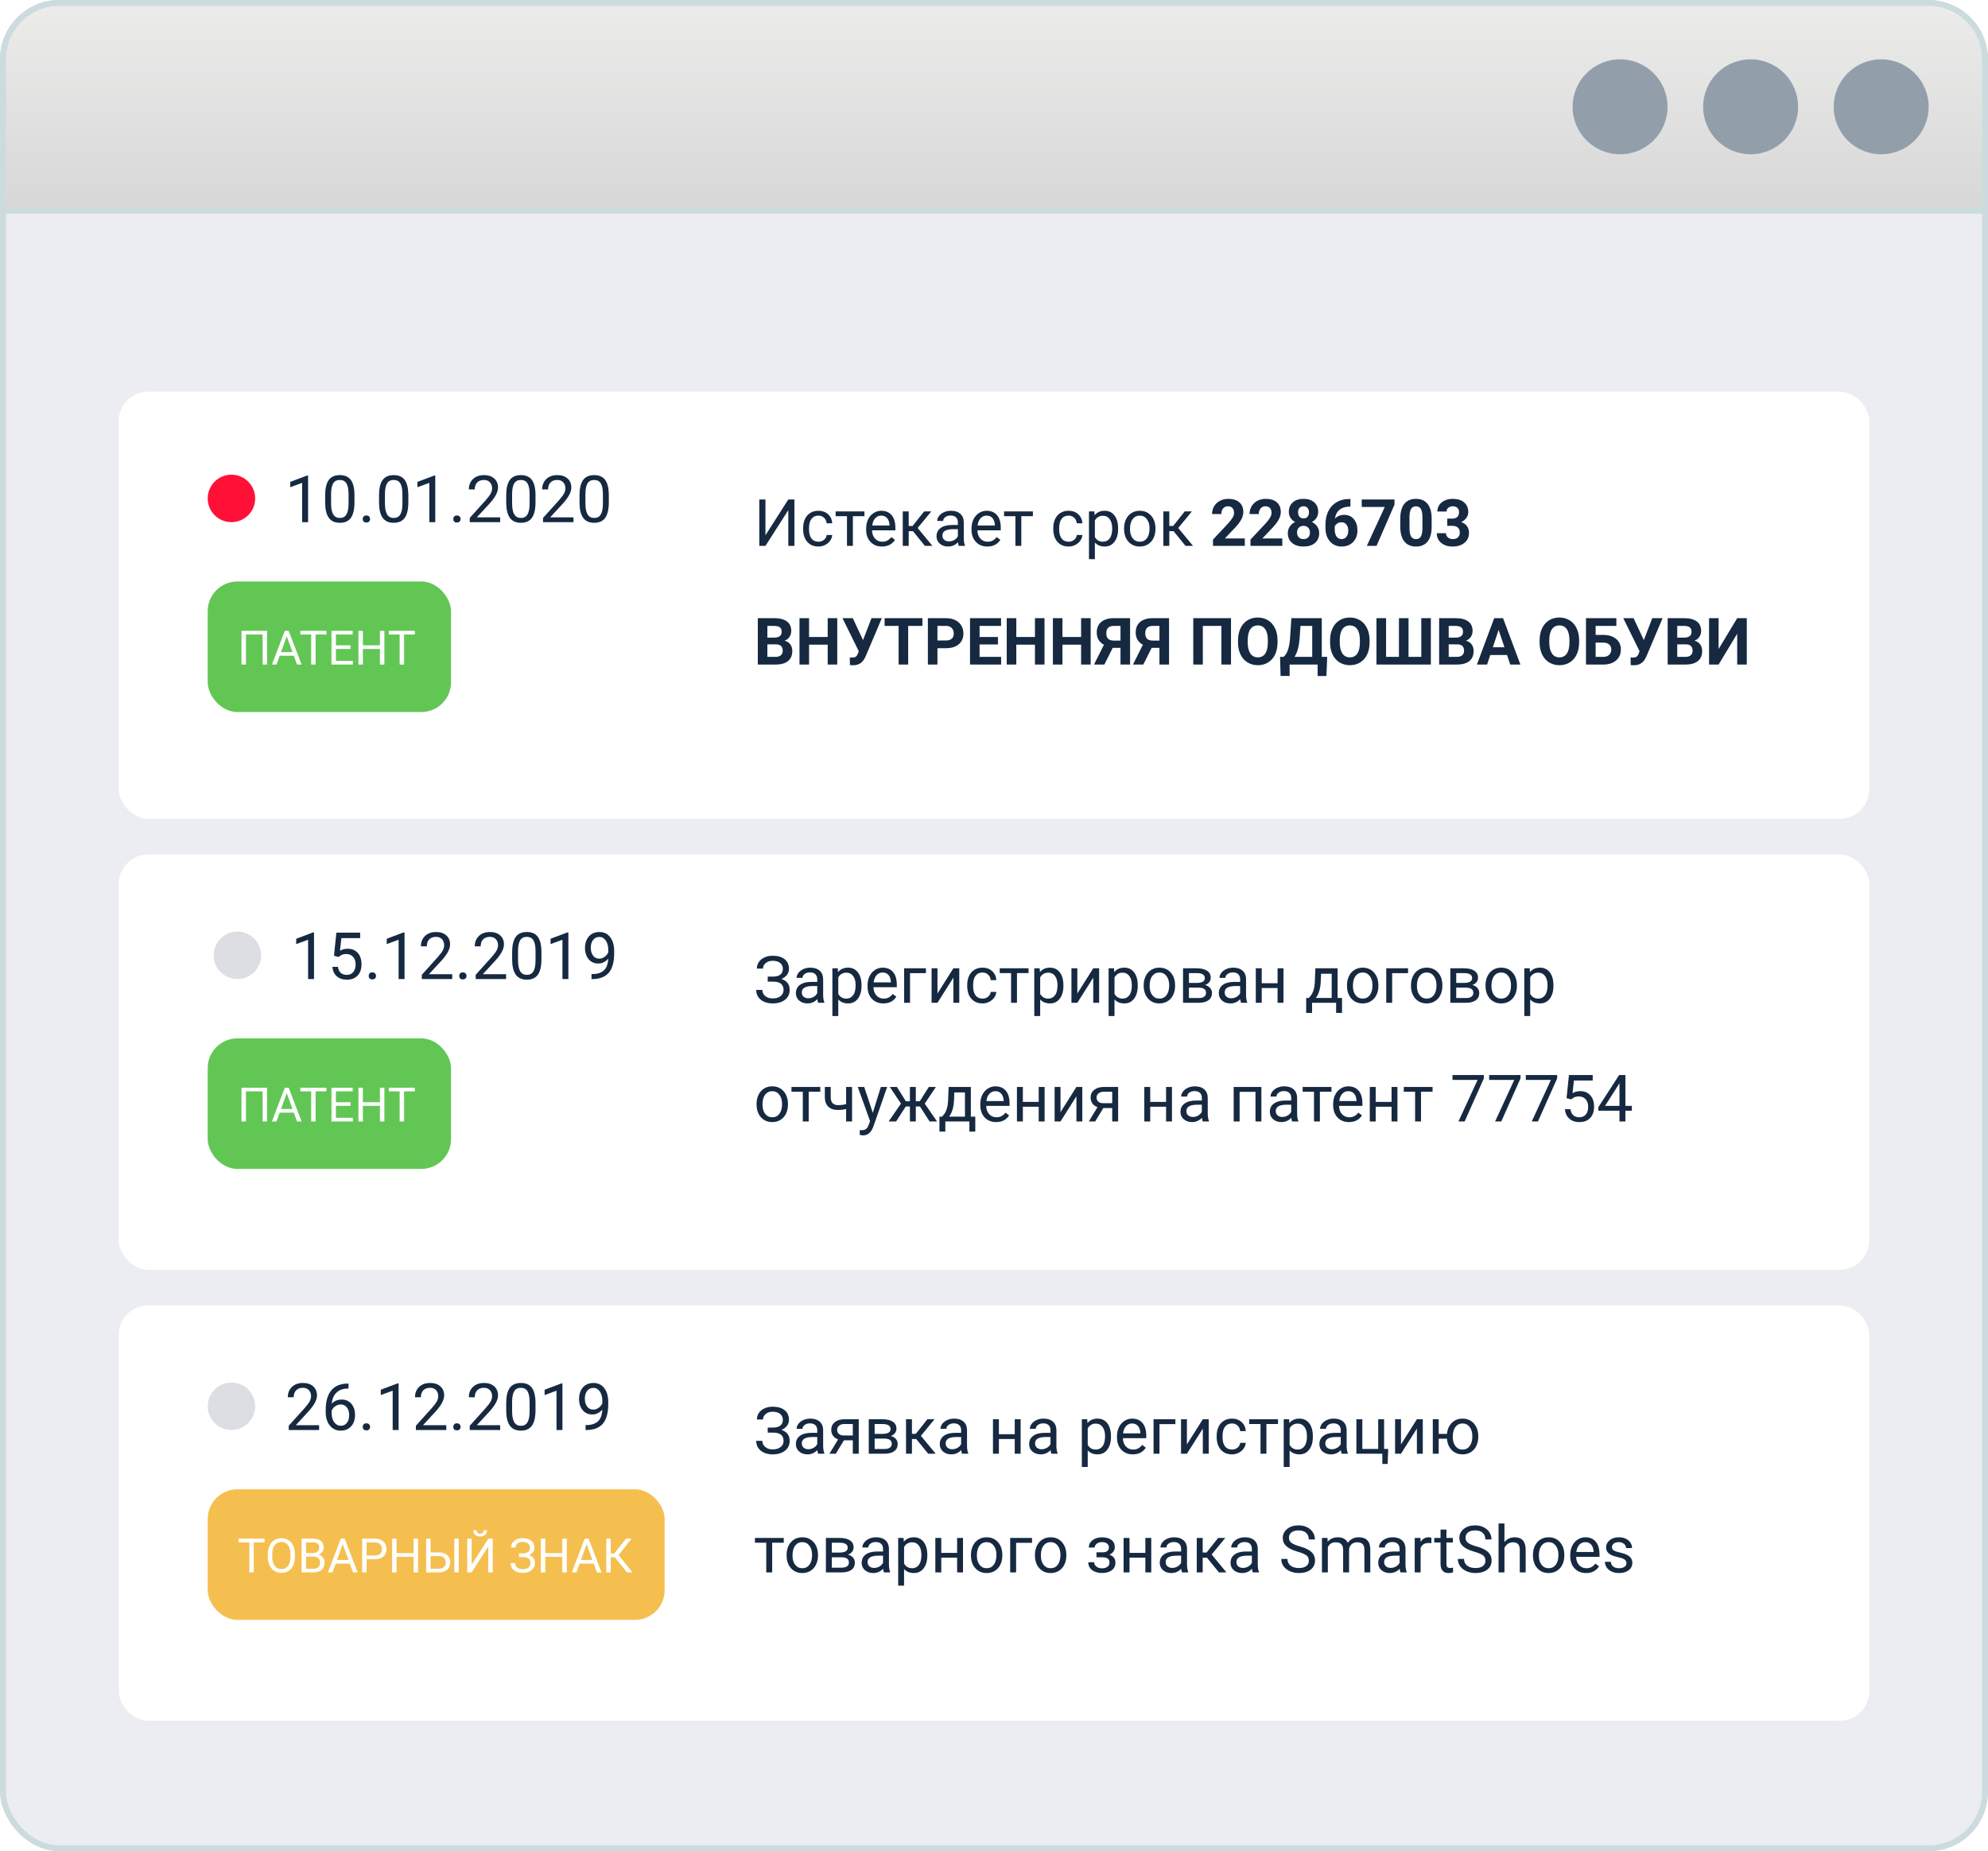 <svg width="335" height="312" viewBox="0 0 335 312" fill="none" xmlns="http://www.w3.org/2000/svg">
<rect x="0.5" y="0.5" width="334" height="311" rx="9.5" fill="#EBEDF2" stroke="#CCDBDE"/>
<path d="M0.5 10C0.5 4.753 4.753 0.5 10 0.5H325C330.247 0.5 334.5 4.753 334.5 10V35.5H0.5V10Z" fill="url(#paint0_linear)" stroke="#CCDBDE"/>
<g filter="url(#filter0_d)">
<rect x="20" y="61" width="295" height="72" rx="5" fill="white"/>
</g>
<path d="M51.916 88H50.916V81.377L48.913 82.113V81.211L51.76 80.142H51.916V88ZM59.73 84.665C59.73 85.828 59.532 86.693 59.134 87.259C58.737 87.825 58.116 88.107 57.27 88.107C56.436 88.107 55.819 87.832 55.417 87.28C55.016 86.725 54.809 85.898 54.794 84.799V83.472C54.794 82.323 54.993 81.469 55.391 80.91C55.788 80.352 56.411 80.072 57.26 80.072C58.101 80.072 58.721 80.343 59.118 80.883C59.516 81.42 59.72 82.251 59.73 83.376V84.665ZM58.737 83.306C58.737 82.464 58.619 81.852 58.382 81.469C58.146 81.082 57.772 80.889 57.26 80.889C56.751 80.889 56.381 81.08 56.148 81.463C55.915 81.847 55.795 82.436 55.788 83.231V84.82C55.788 85.665 55.91 86.29 56.153 86.695C56.4 87.096 56.773 87.296 57.27 87.296C57.761 87.296 58.124 87.107 58.361 86.727C58.601 86.347 58.726 85.749 58.737 84.933V83.306ZM61.127 87.479C61.127 87.307 61.177 87.164 61.277 87.049C61.381 86.935 61.535 86.877 61.739 86.877C61.943 86.877 62.097 86.935 62.201 87.049C62.309 87.164 62.362 87.307 62.362 87.479C62.362 87.644 62.309 87.782 62.201 87.893C62.097 88.004 61.943 88.059 61.739 88.059C61.535 88.059 61.381 88.004 61.277 87.893C61.177 87.782 61.127 87.644 61.127 87.479ZM68.808 84.665C68.808 85.828 68.609 86.693 68.211 87.259C67.814 87.825 67.193 88.107 66.348 88.107C65.513 88.107 64.896 87.832 64.495 87.28C64.094 86.725 63.886 85.898 63.872 84.799V83.472C63.872 82.323 64.07 81.469 64.468 80.91C64.865 80.352 65.488 80.072 66.337 80.072C67.178 80.072 67.798 80.343 68.195 80.883C68.593 81.42 68.797 82.251 68.808 83.376V84.665ZM67.814 83.306C67.814 82.464 67.696 81.852 67.46 81.469C67.223 81.082 66.849 80.889 66.337 80.889C65.829 80.889 65.458 81.08 65.225 81.463C64.992 81.847 64.872 82.436 64.865 83.231V84.82C64.865 85.665 64.987 86.29 65.231 86.695C65.478 87.096 65.85 87.296 66.348 87.296C66.838 87.296 67.202 87.107 67.438 86.727C67.678 86.347 67.803 85.749 67.814 84.933V83.306ZM73.346 88H72.347V81.377L70.344 82.113V81.211L73.19 80.142H73.346V88ZM76.381 87.479C76.381 87.307 76.431 87.164 76.531 87.049C76.635 86.935 76.789 86.877 76.993 86.877C77.197 86.877 77.351 86.935 77.455 87.049C77.562 87.164 77.616 87.307 77.616 87.479C77.616 87.644 77.562 87.782 77.455 87.893C77.351 88.004 77.197 88.059 76.993 88.059C76.789 88.059 76.635 88.004 76.531 87.893C76.431 87.782 76.381 87.644 76.381 87.479ZM84.282 88H79.158V87.286L81.865 84.278C82.266 83.823 82.541 83.454 82.692 83.171C82.846 82.885 82.923 82.59 82.923 82.285C82.923 81.877 82.799 81.542 82.552 81.281C82.305 81.019 81.976 80.889 81.564 80.889C81.07 80.889 80.685 81.03 80.409 81.313C80.137 81.592 80.001 81.983 80.001 82.484H79.007C79.007 81.764 79.238 81.182 79.7 80.738C80.166 80.294 80.787 80.072 81.564 80.072C82.291 80.072 82.866 80.264 83.288 80.647C83.711 81.026 83.922 81.533 83.922 82.167C83.922 82.937 83.431 83.853 82.45 84.917L80.356 87.189H84.282V88ZM90.238 84.665C90.238 85.828 90.04 86.693 89.642 87.259C89.245 87.825 88.623 88.107 87.778 88.107C86.944 88.107 86.326 87.832 85.925 87.28C85.524 86.725 85.317 85.898 85.302 84.799V83.472C85.302 82.323 85.501 81.469 85.898 80.91C86.296 80.352 86.919 80.072 87.768 80.072C88.609 80.072 89.228 80.343 89.626 80.883C90.023 81.42 90.228 82.251 90.238 83.376V84.665ZM89.245 83.306C89.245 82.464 89.126 81.852 88.89 81.469C88.654 81.082 88.28 80.889 87.768 80.889C87.259 80.889 86.888 81.08 86.656 81.463C86.423 81.847 86.303 82.436 86.296 83.231V84.82C86.296 85.665 86.418 86.29 86.661 86.695C86.908 87.096 87.281 87.296 87.778 87.296C88.269 87.296 88.632 87.107 88.869 86.727C89.109 86.347 89.234 85.749 89.245 84.933V83.306ZM96.635 88H91.511V87.286L94.218 84.278C94.619 83.823 94.895 83.454 95.045 83.171C95.199 82.885 95.276 82.59 95.276 82.285C95.276 81.877 95.153 81.542 94.906 81.281C94.659 81.019 94.329 80.889 93.918 80.889C93.423 80.889 93.038 81.03 92.763 81.313C92.491 81.592 92.355 81.983 92.355 82.484H91.361C91.361 81.764 91.592 81.182 92.054 80.738C92.519 80.294 93.141 80.072 93.918 80.072C94.644 80.072 95.219 80.264 95.642 80.647C96.064 81.026 96.275 81.533 96.275 82.167C96.275 82.937 95.785 83.853 94.804 84.917L92.709 87.189H96.635V88ZM102.592 84.665C102.592 85.828 102.393 86.693 101.996 87.259C101.598 87.825 100.977 88.107 100.132 88.107C99.297 88.107 98.68 87.832 98.279 87.28C97.878 86.725 97.67 85.898 97.656 84.799V83.472C97.656 82.323 97.855 81.469 98.252 80.91C98.649 80.352 99.272 80.072 100.121 80.072C100.963 80.072 101.582 80.343 101.979 80.883C102.377 81.42 102.581 82.251 102.592 83.376V84.665ZM101.598 83.306C101.598 82.464 101.48 81.852 101.244 81.469C101.007 81.082 100.633 80.889 100.121 80.889C99.613 80.889 99.242 81.08 99.009 81.463C98.776 81.847 98.657 82.436 98.649 83.231V84.82C98.649 85.665 98.771 86.29 99.015 86.695C99.262 87.096 99.634 87.296 100.132 87.296C100.622 87.296 100.986 87.107 101.222 86.727C101.462 86.347 101.587 85.749 101.598 84.933V83.306Z" fill="#162941"/>
<rect x="35" y="98" width="41" height="22" rx="5" fill="#62C655"/>
<path d="M45.004 112H44.25V106.93H41.445V112H40.695V106.312H45.004V112ZM49.512 110.516H47.129L46.594 112H45.82L47.992 106.312H48.648L50.824 112H50.055L49.512 110.516ZM47.355 109.898H49.289L48.32 107.238L47.355 109.898ZM55.012 106.93H53.184V112H52.438V106.93H50.613V106.312H55.012V106.93ZM59.07 109.371H56.605V111.387H59.469V112H55.855V106.312H59.43V106.93H56.605V108.758H59.07V109.371ZM64.773 112H64.019V109.371H61.152V112H60.402V106.312H61.152V108.758H64.019V106.312H64.773V112ZM69.918 106.93H68.09V112H67.344V106.93H65.519V106.312H69.918V106.93Z" fill="white"/>
<path d="M132.838 84.18H133.87V92H132.838V85.974L128.987 92H127.951V84.18H128.987V90.206L132.838 84.18ZM137.925 91.296C138.279 91.296 138.589 91.189 138.854 90.974C139.119 90.759 139.266 90.491 139.294 90.168H140.234C140.216 90.501 140.102 90.818 139.891 91.119C139.679 91.42 139.396 91.66 139.042 91.839C138.691 92.018 138.319 92.107 137.925 92.107C137.133 92.107 136.503 91.844 136.034 91.318C135.569 90.788 135.336 90.065 135.336 89.148V88.981C135.336 88.416 135.44 87.913 135.647 87.472C135.855 87.032 136.152 86.69 136.539 86.446C136.929 86.203 137.389 86.081 137.919 86.081C138.571 86.081 139.112 86.276 139.542 86.666C139.975 87.057 140.206 87.564 140.234 88.186H139.294C139.266 87.811 139.123 87.503 138.865 87.263C138.611 87.019 138.295 86.897 137.919 86.897C137.415 86.897 137.022 87.08 136.743 87.445C136.467 87.807 136.33 88.332 136.33 89.019V89.207C136.33 89.877 136.467 90.392 136.743 90.754C137.019 91.116 137.413 91.296 137.925 91.296ZM145.67 86.994H143.72V92H142.727V86.994H140.814V86.189H145.67V86.994ZM148.619 92.107C147.831 92.107 147.19 91.85 146.696 91.334C146.202 90.815 145.955 90.122 145.955 89.255V89.073C145.955 88.496 146.064 87.982 146.282 87.531C146.504 87.076 146.812 86.722 147.206 86.468C147.604 86.21 148.033 86.081 148.495 86.081C149.251 86.081 149.838 86.33 150.257 86.828C150.676 87.325 150.885 88.038 150.885 88.965V89.379H146.948C146.963 89.952 147.129 90.415 147.448 90.77C147.77 91.121 148.178 91.296 148.672 91.296C149.023 91.296 149.32 91.225 149.564 91.082C149.807 90.938 150.021 90.749 150.203 90.512L150.81 90.985C150.323 91.733 149.593 92.107 148.619 92.107ZM148.495 86.897C148.094 86.897 147.757 87.044 147.485 87.338C147.213 87.628 147.045 88.036 146.98 88.562H149.892V88.487C149.863 87.982 149.727 87.592 149.483 87.316C149.24 87.037 148.91 86.897 148.495 86.897ZM153.85 89.524H153.125V92H152.126V86.189H153.125V88.648H153.775L155.73 86.189H156.933L154.634 88.981L157.126 92H155.864L153.85 89.524ZM161.568 92C161.511 91.885 161.465 91.681 161.429 91.388C160.967 91.868 160.415 92.107 159.774 92.107C159.201 92.107 158.731 91.946 158.362 91.624C157.997 91.298 157.814 90.886 157.814 90.389C157.814 89.784 158.043 89.314 158.501 88.981C158.963 88.645 159.611 88.477 160.446 88.477H161.413V88.02C161.413 87.673 161.309 87.397 161.101 87.193C160.893 86.985 160.587 86.881 160.183 86.881C159.828 86.881 159.531 86.971 159.291 87.15C159.051 87.329 158.931 87.546 158.931 87.8H157.932C157.932 87.51 158.034 87.231 158.238 86.962C158.446 86.69 158.725 86.475 159.076 86.317C159.431 86.16 159.819 86.081 160.242 86.081C160.911 86.081 161.436 86.249 161.815 86.586C162.195 86.919 162.392 87.379 162.406 87.966V90.641C162.406 91.175 162.474 91.599 162.61 91.914V92H161.568ZM159.919 91.243C160.231 91.243 160.526 91.162 160.806 91.001C161.085 90.84 161.287 90.63 161.413 90.373V89.18H160.634C159.416 89.18 158.808 89.537 158.808 90.249C158.808 90.561 158.911 90.804 159.119 90.98C159.327 91.155 159.594 91.243 159.919 91.243ZM166.375 92.107C165.588 92.107 164.947 91.85 164.453 91.334C163.958 90.815 163.711 90.122 163.711 89.255V89.073C163.711 88.496 163.821 87.982 164.039 87.531C164.261 87.076 164.569 86.722 164.963 86.468C165.36 86.21 165.79 86.081 166.252 86.081C167.007 86.081 167.595 86.33 168.014 86.828C168.433 87.325 168.642 88.038 168.642 88.965V89.379H164.705C164.719 89.952 164.886 90.415 165.205 90.77C165.527 91.121 165.935 91.296 166.429 91.296C166.78 91.296 167.077 91.225 167.321 91.082C167.564 90.938 167.777 90.749 167.96 90.512L168.567 90.985C168.08 91.733 167.349 92.107 166.375 92.107ZM166.252 86.897C165.851 86.897 165.514 87.044 165.242 87.338C164.97 87.628 164.802 88.036 164.737 88.562H167.648V88.487C167.62 87.982 167.484 87.592 167.24 87.316C166.997 87.037 166.667 86.897 166.252 86.897ZM174.051 86.994H172.101V92H171.107V86.994H169.195V86.189H174.051V86.994ZM180.077 91.296C180.432 91.296 180.741 91.189 181.006 90.974C181.271 90.759 181.418 90.491 181.447 90.168H182.387C182.369 90.501 182.254 90.818 182.043 91.119C181.832 91.42 181.549 91.66 181.194 91.839C180.843 92.018 180.471 92.107 180.077 92.107C179.286 92.107 178.656 91.844 178.187 91.318C177.721 90.788 177.488 90.065 177.488 89.148V88.981C177.488 88.416 177.592 87.913 177.8 87.472C178.007 87.032 178.305 86.69 178.691 86.446C179.082 86.203 179.542 86.081 180.072 86.081C180.723 86.081 181.264 86.276 181.694 86.666C182.127 87.057 182.358 87.564 182.387 88.186H181.447C181.418 87.811 181.275 87.503 181.017 87.263C180.763 87.019 180.448 86.897 180.072 86.897C179.567 86.897 179.175 87.08 178.896 87.445C178.62 87.807 178.482 88.332 178.482 89.019V89.207C178.482 89.877 178.62 90.392 178.896 90.754C179.171 91.116 179.565 91.296 180.077 91.296ZM188.413 89.159C188.413 90.043 188.211 90.756 187.806 91.296C187.402 91.837 186.854 92.107 186.163 92.107C185.457 92.107 184.902 91.884 184.498 91.436V94.234H183.504V86.189H184.412L184.46 86.833C184.865 86.332 185.427 86.081 186.146 86.081C186.845 86.081 187.396 86.344 187.801 86.871C188.209 87.397 188.413 88.129 188.413 89.067V89.159ZM187.419 89.046C187.419 88.391 187.28 87.873 187 87.494C186.721 87.114 186.338 86.924 185.851 86.924C185.25 86.924 184.798 87.191 184.498 87.725V90.501C184.795 91.031 185.25 91.296 185.862 91.296C186.338 91.296 186.716 91.108 186.995 90.732C187.278 90.353 187.419 89.791 187.419 89.046ZM189.417 89.04C189.417 88.471 189.528 87.959 189.75 87.504C189.976 87.05 190.288 86.699 190.685 86.452C191.086 86.205 191.543 86.081 192.055 86.081C192.846 86.081 193.485 86.355 193.972 86.903C194.463 87.451 194.708 88.179 194.708 89.089V89.159C194.708 89.724 194.599 90.233 194.38 90.684C194.166 91.132 193.856 91.481 193.451 91.731C193.05 91.982 192.588 92.107 192.065 92.107C191.278 92.107 190.639 91.834 190.148 91.286C189.661 90.738 189.417 90.013 189.417 89.11V89.04ZM190.417 89.159C190.417 89.803 190.565 90.321 190.862 90.711C191.163 91.101 191.564 91.296 192.065 91.296C192.57 91.296 192.971 91.099 193.269 90.706C193.566 90.308 193.714 89.753 193.714 89.04C193.714 88.403 193.562 87.888 193.258 87.494C192.957 87.096 192.556 86.897 192.055 86.897C191.564 86.897 191.168 87.093 190.868 87.483C190.567 87.873 190.417 88.432 190.417 89.159ZM197.764 89.524H197.039V92H196.04V86.189H197.039V88.648H197.689L199.644 86.189H200.847L198.548 88.981L201.041 92H199.778L197.764 89.524ZM209.763 92H204.403V90.936L206.933 88.24C207.28 87.861 207.536 87.529 207.701 87.247C207.869 86.964 207.953 86.695 207.953 86.441C207.953 86.094 207.865 85.822 207.69 85.624C207.514 85.424 207.264 85.324 206.938 85.324C206.587 85.324 206.31 85.445 206.105 85.689C205.905 85.929 205.805 86.246 205.805 86.64H204.247C204.247 86.163 204.36 85.728 204.585 85.335C204.815 84.941 205.137 84.633 205.552 84.411C205.968 84.185 206.438 84.072 206.965 84.072C207.771 84.072 208.395 84.266 208.839 84.652C209.287 85.039 209.511 85.585 209.511 86.29C209.511 86.677 209.41 87.071 209.21 87.472C209.009 87.873 208.666 88.341 208.179 88.874L206.401 90.749H209.763V92ZM216.08 92H210.719V90.936L213.249 88.24C213.596 87.861 213.852 87.529 214.017 87.247C214.185 86.964 214.27 86.695 214.27 86.441C214.27 86.094 214.182 85.822 214.006 85.624C213.831 85.424 213.58 85.324 213.254 85.324C212.903 85.324 212.626 85.445 212.422 85.689C212.221 85.929 212.121 86.246 212.121 86.64H210.563C210.563 86.163 210.676 85.728 210.902 85.335C211.131 84.941 211.453 84.633 211.869 84.411C212.284 84.185 212.755 84.072 213.281 84.072C214.087 84.072 214.712 84.266 215.156 84.652C215.603 85.039 215.827 85.585 215.827 86.29C215.827 86.677 215.727 87.071 215.526 87.472C215.326 87.873 214.982 88.341 214.495 88.874L212.717 90.749H216.08V92ZM222.133 86.258C222.133 86.638 222.038 86.974 221.848 87.268C221.658 87.562 221.397 87.796 221.064 87.972C221.444 88.154 221.744 88.407 221.966 88.729C222.188 89.048 222.299 89.424 222.299 89.857C222.299 90.552 222.063 91.101 221.59 91.506C221.118 91.907 220.475 92.107 219.662 92.107C218.849 92.107 218.205 91.905 217.729 91.501C217.252 91.096 217.014 90.548 217.014 89.857C217.014 89.424 217.125 89.046 217.347 88.724C217.569 88.401 217.868 88.151 218.244 87.972C217.911 87.796 217.65 87.562 217.46 87.268C217.274 86.974 217.181 86.638 217.181 86.258C217.181 85.592 217.403 85.062 217.847 84.668C218.291 84.271 218.894 84.072 219.657 84.072C220.416 84.072 221.017 84.269 221.461 84.663C221.909 85.053 222.133 85.585 222.133 86.258ZM220.742 89.744C220.742 89.404 220.643 89.132 220.446 88.928C220.249 88.724 219.984 88.622 219.651 88.622C219.322 88.622 219.059 88.724 218.862 88.928C218.665 89.128 218.566 89.4 218.566 89.744C218.566 90.077 218.663 90.346 218.856 90.55C219.05 90.754 219.318 90.856 219.662 90.856C219.999 90.856 220.262 90.757 220.452 90.561C220.645 90.364 220.742 90.091 220.742 89.744ZM220.581 86.334C220.581 86.029 220.5 85.786 220.339 85.603C220.178 85.417 219.95 85.324 219.657 85.324C219.367 85.324 219.141 85.413 218.98 85.592C218.819 85.771 218.738 86.018 218.738 86.334C218.738 86.645 218.819 86.896 218.98 87.085C219.141 87.275 219.368 87.37 219.662 87.37C219.956 87.37 220.181 87.275 220.339 87.085C220.5 86.896 220.581 86.645 220.581 86.334ZM227.563 84.099V85.377H227.413C226.711 85.388 226.145 85.571 225.715 85.925C225.289 86.28 225.033 86.772 224.947 87.402C225.363 86.98 225.887 86.769 226.521 86.769C227.201 86.769 227.742 87.012 228.143 87.499C228.544 87.986 228.745 88.627 228.745 89.422C228.745 89.93 228.634 90.391 228.412 90.802C228.193 91.214 227.882 91.534 227.477 91.764C227.076 91.993 226.621 92.107 226.113 92.107C225.289 92.107 224.623 91.821 224.115 91.248C223.61 90.675 223.357 89.911 223.357 88.955V88.396C223.357 87.547 223.517 86.799 223.835 86.151C224.158 85.499 224.618 84.996 225.216 84.642C225.817 84.284 226.514 84.103 227.305 84.099H227.563ZM226.048 88.015C225.798 88.015 225.57 88.081 225.366 88.213C225.162 88.342 225.012 88.514 224.915 88.729V89.202C224.915 89.721 225.017 90.127 225.221 90.421C225.425 90.711 225.712 90.856 226.081 90.856C226.414 90.856 226.682 90.725 226.886 90.464C227.094 90.199 227.198 89.857 227.198 89.438C227.198 89.012 227.094 88.668 226.886 88.407C226.679 88.145 226.399 88.015 226.048 88.015ZM234.986 85.05L231.962 92H230.324L233.353 85.436H229.464V84.18H234.986V85.05ZM241.249 88.767C241.249 89.848 241.025 90.675 240.577 91.248C240.13 91.821 239.474 92.107 238.611 92.107C237.759 92.107 237.107 91.826 236.656 91.264C236.205 90.702 235.974 89.896 235.963 88.847V87.408C235.963 86.316 236.189 85.487 236.64 84.921C237.095 84.355 237.748 84.072 238.601 84.072C239.453 84.072 240.104 84.353 240.556 84.915C241.007 85.474 241.238 86.278 241.249 87.327V88.767ZM239.696 87.188C239.696 86.539 239.607 86.069 239.428 85.775C239.252 85.478 238.977 85.329 238.601 85.329C238.235 85.329 237.965 85.471 237.79 85.753C237.618 86.033 237.526 86.471 237.516 87.069V88.971C237.516 89.608 237.602 90.082 237.773 90.394C237.949 90.702 238.228 90.856 238.611 90.856C238.991 90.856 239.265 90.707 239.433 90.41C239.601 90.113 239.689 89.658 239.696 89.046V87.188ZM243.88 87.402H244.708C245.101 87.402 245.393 87.304 245.583 87.107C245.773 86.91 245.868 86.649 245.868 86.323C245.868 86.008 245.773 85.762 245.583 85.587C245.397 85.412 245.139 85.324 244.81 85.324C244.512 85.324 244.264 85.406 244.063 85.571C243.862 85.732 243.762 85.943 243.762 86.205H242.21C242.21 85.796 242.319 85.431 242.538 85.109C242.76 84.783 243.068 84.529 243.461 84.346C243.859 84.164 244.296 84.072 244.772 84.072C245.599 84.072 246.247 84.271 246.716 84.668C247.185 85.062 247.42 85.607 247.42 86.301C247.42 86.659 247.311 86.989 247.092 87.29C246.874 87.59 246.587 87.821 246.233 87.982C246.673 88.14 247.001 88.376 247.216 88.691C247.434 89.007 247.543 89.379 247.543 89.809C247.543 90.503 247.289 91.06 246.781 91.479C246.276 91.898 245.606 92.107 244.772 92.107C243.991 92.107 243.352 91.901 242.854 91.49C242.36 91.078 242.113 90.534 242.113 89.857H243.666C243.666 90.151 243.775 90.391 243.993 90.577C244.215 90.763 244.487 90.856 244.81 90.856C245.178 90.856 245.467 90.759 245.674 90.566C245.886 90.369 245.991 90.109 245.991 89.787C245.991 89.007 245.562 88.616 244.702 88.616H243.88V87.402ZM127.698 112V104.18H130.438C131.386 104.18 132.106 104.362 132.597 104.728C133.087 105.089 133.333 105.621 133.333 106.323C133.333 106.706 133.234 107.044 133.037 107.338C132.84 107.628 132.566 107.841 132.215 107.977C132.616 108.077 132.931 108.28 133.161 108.584C133.393 108.888 133.51 109.261 133.51 109.701C133.51 110.453 133.27 111.022 132.79 111.409C132.31 111.796 131.626 111.993 130.738 112H127.698ZM129.31 108.595V110.706H130.69C131.069 110.706 131.365 110.616 131.576 110.437C131.791 110.254 131.898 110.004 131.898 109.685C131.898 108.969 131.528 108.605 130.787 108.595H129.31ZM129.31 107.456H130.502C131.315 107.442 131.721 107.118 131.721 106.484C131.721 106.129 131.617 105.875 131.41 105.721C131.206 105.564 130.882 105.485 130.438 105.485H129.31V107.456ZM141.088 112H139.477V108.648H136.335V112H134.724V104.18H136.335V107.349H139.477V104.18H141.088V112ZM145.434 107.875L146.857 104.18H148.597L145.863 110.63L145.643 111.055C145.238 111.76 144.619 112.113 143.785 112.113L143.221 112.091L143.205 110.797C143.291 110.811 143.43 110.818 143.624 110.818C143.849 110.818 144.03 110.779 144.166 110.7C144.306 110.621 144.422 110.476 144.515 110.265L144.714 109.755L141.969 104.18H143.704L145.434 107.875ZM155.435 105.485H153.039V112H151.428V105.485H149.064V104.18H155.435V105.485ZM157.97 109.245V112H156.358V104.18H159.409C159.996 104.18 160.512 104.287 160.956 104.502C161.404 104.717 161.747 105.023 161.987 105.42C162.227 105.814 162.347 106.264 162.347 106.769C162.347 107.535 162.084 108.14 161.558 108.584C161.035 109.024 160.31 109.245 159.382 109.245H157.97ZM157.97 107.939H159.409C159.835 107.939 160.159 107.839 160.381 107.639C160.607 107.438 160.72 107.152 160.72 106.779C160.72 106.396 160.607 106.086 160.381 105.85C160.156 105.614 159.844 105.492 159.447 105.485H157.97V107.939ZM168.164 108.611H165.07V110.706H168.701V112H163.459V104.18H168.69V105.485H165.07V107.349H168.164V108.611ZM176.011 112H174.4V108.648H171.258V112H169.646V104.18H171.258V107.349H174.4V104.18H176.011V112ZM183.789 112H182.177V108.648H179.035V112H177.424V104.18H179.035V107.349H182.177V104.18H183.789V112ZM188.816 112V109.18H187.505L186.093 112H184.353L186.023 108.665C185.217 108.221 184.814 107.531 184.814 106.597C184.814 105.83 185.065 105.238 185.566 104.819C186.068 104.4 186.768 104.187 187.667 104.18H190.433V112H188.816ZM186.426 106.715C186.426 107.152 186.531 107.469 186.743 107.666C186.958 107.862 187.278 107.961 187.704 107.961H188.816V105.485H187.704C186.852 105.485 186.426 105.895 186.426 106.715ZM195.379 112V109.18H194.069L192.656 112H190.916L192.586 108.665C191.781 108.221 191.378 107.531 191.378 106.597C191.378 105.83 191.629 105.238 192.13 104.819C192.631 104.4 193.331 104.187 194.23 104.18H196.996V112H195.379ZM192.989 106.715C192.989 107.152 193.095 107.469 193.306 107.666C193.521 107.862 193.841 107.961 194.268 107.961H195.379V105.485H194.268C193.415 105.485 192.989 105.895 192.989 106.715ZM207.438 112H205.821V105.485H202.689V112H201.078V104.18H207.438V112ZM215.279 108.267C215.279 109.037 215.143 109.712 214.871 110.292C214.599 110.872 214.209 111.32 213.7 111.635C213.195 111.95 212.615 112.107 211.96 112.107C211.312 112.107 210.734 111.952 210.225 111.64C209.717 111.329 209.323 110.885 209.043 110.308C208.764 109.728 208.623 109.062 208.619 108.31V107.923C208.619 107.153 208.757 106.477 209.033 105.893C209.312 105.306 209.704 104.856 210.209 104.545C210.717 104.23 211.298 104.072 211.949 104.072C212.601 104.072 213.179 104.23 213.684 104.545C214.193 104.856 214.585 105.306 214.86 105.893C215.14 106.477 215.279 107.152 215.279 107.918V108.267ZM213.646 107.913C213.646 107.093 213.5 106.47 213.206 106.043C212.912 105.617 212.493 105.404 211.949 105.404C211.409 105.404 210.991 105.616 210.698 106.038C210.404 106.457 210.256 107.073 210.252 107.886V108.267C210.252 109.066 210.399 109.685 210.692 110.125C210.986 110.566 211.409 110.786 211.96 110.786C212.501 110.786 212.916 110.575 213.206 110.152C213.496 109.726 213.643 109.107 213.646 108.294V107.913ZM223.519 113.923H222.031V112H217.315V113.917H215.79L215.704 110.706H216.294C216.613 110.441 216.858 110.052 217.03 109.54C217.206 109.024 217.324 108.387 217.385 107.628L217.61 104.18H222.734V110.706H223.647L223.519 113.923ZM218.142 110.706H221.123V105.485H219.141L219.007 107.542C218.899 108.921 218.611 109.975 218.142 110.706ZM230.791 108.267C230.791 109.037 230.655 109.712 230.383 110.292C230.111 110.872 229.72 111.32 229.212 111.635C228.707 111.95 228.127 112.107 227.472 112.107C226.824 112.107 226.245 111.952 225.737 111.64C225.228 111.329 224.834 110.885 224.555 110.308C224.276 109.728 224.134 109.062 224.131 108.31V107.923C224.131 107.153 224.269 106.477 224.544 105.893C224.824 105.306 225.216 104.856 225.721 104.545C226.229 104.23 226.809 104.072 227.461 104.072C228.113 104.072 228.691 104.23 229.196 104.545C229.704 104.856 230.096 105.306 230.372 105.893C230.651 106.477 230.791 107.152 230.791 107.918V108.267ZM229.158 107.913C229.158 107.093 229.011 106.47 228.718 106.043C228.424 105.617 228.005 105.404 227.461 105.404C226.92 105.404 226.503 105.616 226.209 106.038C225.916 106.457 225.767 107.073 225.764 107.886V108.267C225.764 109.066 225.91 109.685 226.204 110.125C226.498 110.566 226.92 110.786 227.472 110.786C228.012 110.786 228.428 110.575 228.718 110.152C229.008 109.726 229.155 109.107 229.158 108.294V107.913ZM233.568 104.18V110.706H235.738V104.18H237.354V110.706H239.503V104.18H241.114V112H231.951V104.18H233.568ZM242.511 112V104.18H245.25C246.199 104.18 246.919 104.362 247.409 104.728C247.9 105.089 248.145 105.621 248.145 106.323C248.145 106.706 248.047 107.044 247.85 107.338C247.653 107.628 247.379 107.841 247.028 107.977C247.429 108.077 247.744 108.28 247.973 108.584C248.206 108.888 248.322 109.261 248.322 109.701C248.322 110.453 248.082 111.022 247.603 111.409C247.123 111.796 246.439 111.993 245.551 112H242.511ZM244.122 108.595V110.706H245.502C245.882 110.706 246.177 110.616 246.389 110.437C246.604 110.254 246.711 110.004 246.711 109.685C246.711 108.969 246.34 108.605 245.599 108.595H244.122ZM244.122 107.456H245.314C246.127 107.442 246.534 107.118 246.534 106.484C246.534 106.129 246.43 105.875 246.222 105.721C246.018 105.564 245.694 105.485 245.25 105.485H244.122V107.456ZM253.951 110.389H251.126L250.589 112H248.875L251.787 104.18H253.28L256.207 112H254.494L253.951 110.389ZM251.561 109.083H253.516L252.533 106.156L251.561 109.083ZM266.101 108.267C266.101 109.037 265.965 109.712 265.692 110.292C265.42 110.872 265.03 111.32 264.521 111.635C264.017 111.95 263.437 112.107 262.781 112.107C262.133 112.107 261.555 111.952 261.046 111.64C260.538 111.329 260.144 110.885 259.865 110.308C259.585 109.728 259.444 109.062 259.44 108.31V107.923C259.44 107.153 259.578 106.477 259.854 105.893C260.133 105.306 260.525 104.856 261.03 104.545C261.539 104.23 262.119 104.072 262.771 104.072C263.422 104.072 264 104.23 264.505 104.545C265.014 104.856 265.406 105.306 265.682 105.893C265.961 106.477 266.101 107.152 266.101 107.918V108.267ZM264.468 107.913C264.468 107.093 264.321 106.47 264.027 106.043C263.734 105.617 263.315 105.404 262.771 105.404C262.23 105.404 261.813 105.616 261.519 106.038C261.225 106.457 261.077 107.073 261.073 107.886V108.267C261.073 109.066 261.22 109.685 261.514 110.125C261.807 110.566 262.23 110.786 262.781 110.786C263.322 110.786 263.737 110.575 264.027 110.152C264.317 109.726 264.464 109.107 264.468 108.294V107.913ZM272.374 105.485H268.883V107H270.14C271.06 107 271.789 107.223 272.326 107.671C272.866 108.115 273.137 108.715 273.137 109.47C273.137 110.229 272.868 110.84 272.331 111.302C271.798 111.76 271.087 111.993 270.199 112H267.255V104.18H272.374V105.485ZM268.883 108.299V110.706H270.167C270.578 110.706 270.906 110.593 271.149 110.367C271.396 110.142 271.52 109.839 271.52 109.459C271.52 109.105 271.402 108.826 271.166 108.622C270.933 108.414 270.612 108.306 270.204 108.299H268.883ZM277.004 107.875L278.427 104.18H280.167L277.434 110.63L277.213 111.055C276.809 111.76 276.189 112.113 275.355 112.113L274.791 112.091L274.775 110.797C274.861 110.811 275 110.818 275.194 110.818C275.419 110.818 275.6 110.779 275.736 110.7C275.876 110.621 275.992 110.476 276.085 110.265L276.284 109.755L273.54 104.18H275.274L277.004 107.875ZM281.021 112V104.18H283.761C284.71 104.18 285.429 104.362 285.92 104.728C286.41 105.089 286.656 105.621 286.656 106.323C286.656 106.706 286.557 107.044 286.36 107.338C286.163 107.628 285.889 107.841 285.539 107.977C285.94 108.077 286.255 108.28 286.484 108.584C286.717 108.888 286.833 109.261 286.833 109.701C286.833 110.453 286.593 111.022 286.113 111.409C285.633 111.796 284.95 111.993 284.062 112H281.021ZM282.633 108.595V110.706H284.013C284.393 110.706 284.688 110.616 284.899 110.437C285.114 110.254 285.222 110.004 285.222 109.685C285.222 108.969 284.851 108.605 284.11 108.595H282.633ZM282.633 107.456H283.825C284.638 107.442 285.044 107.118 285.044 106.484C285.044 106.129 284.941 105.875 284.733 105.721C284.529 105.564 284.205 105.485 283.761 105.485H282.633V107.456ZM292.736 104.18H294.353V112H292.736V106.806L289.604 112H287.993V104.18H289.604V109.384L292.736 104.18Z" fill="#162941"/>
<g filter="url(#filter1_d)">
<rect x="20" y="215" width="295" height="70" rx="5" fill="white"/>
</g>
<path d="M53.774 241H48.65V240.286L51.357 237.278C51.758 236.823 52.034 236.454 52.184 236.171C52.338 235.885 52.415 235.59 52.415 235.285C52.415 234.877 52.291 234.542 52.044 234.281C51.797 234.019 51.468 233.889 51.056 233.889C50.562 233.889 50.177 234.03 49.901 234.313C49.629 234.592 49.493 234.983 49.493 235.484H48.499C48.499 234.764 48.73 234.182 49.192 233.738C49.658 233.294 50.279 233.072 51.056 233.072C51.783 233.072 52.358 233.264 52.78 233.647C53.203 234.027 53.414 234.533 53.414 235.167C53.414 235.937 52.923 236.854 51.942 237.917L49.848 240.189H53.774V241ZM58.726 233.174V234.018H58.544C57.77 234.032 57.154 234.261 56.696 234.705C56.237 235.149 55.972 235.774 55.901 236.58C56.313 236.107 56.875 235.871 57.587 235.871C58.268 235.871 58.81 236.111 59.215 236.59C59.623 237.07 59.827 237.69 59.827 238.449C59.827 239.254 59.607 239.899 59.166 240.382C58.73 240.866 58.142 241.107 57.405 241.107C56.656 241.107 56.05 240.821 55.584 240.248C55.118 239.672 54.886 238.93 54.886 238.024V237.643C54.886 236.204 55.192 235.104 55.804 234.345C56.42 233.583 57.335 233.192 58.549 233.174H58.726ZM57.421 236.698C57.081 236.698 56.767 236.8 56.481 237.004C56.194 237.208 55.996 237.464 55.885 237.772V238.137C55.885 238.782 56.03 239.301 56.32 239.695C56.61 240.089 56.971 240.286 57.405 240.286C57.852 240.286 58.203 240.121 58.458 239.792C58.715 239.462 58.844 239.031 58.844 238.497C58.844 237.96 58.714 237.527 58.452 237.197C58.194 236.864 57.851 236.698 57.421 236.698ZM61.127 240.479C61.127 240.307 61.177 240.164 61.277 240.049C61.381 239.935 61.535 239.877 61.739 239.877C61.943 239.877 62.097 239.935 62.201 240.049C62.309 240.164 62.362 240.307 62.362 240.479C62.362 240.644 62.309 240.782 62.201 240.893C62.097 241.004 61.943 241.059 61.739 241.059C61.535 241.059 61.381 241.004 61.277 240.893C61.177 240.782 61.127 240.644 61.127 240.479ZM67.169 241H66.17V234.377L64.167 235.113V234.211L67.014 233.142H67.169V241ZM75.205 241H70.081V240.286L72.788 237.278C73.189 236.823 73.464 236.454 73.615 236.171C73.769 235.885 73.846 235.59 73.846 235.285C73.846 234.877 73.722 234.542 73.475 234.281C73.228 234.019 72.899 233.889 72.487 233.889C71.993 233.889 71.608 234.03 71.332 234.313C71.06 234.592 70.924 234.983 70.924 235.484H69.93C69.93 234.764 70.161 234.182 70.623 233.738C71.088 233.294 71.71 233.072 72.487 233.072C73.214 233.072 73.788 233.264 74.211 233.647C74.633 234.027 74.845 234.533 74.845 235.167C74.845 235.937 74.354 236.854 73.373 237.917L71.278 240.189H75.205V241ZM76.381 240.479C76.381 240.307 76.431 240.164 76.531 240.049C76.635 239.935 76.789 239.877 76.993 239.877C77.197 239.877 77.351 239.935 77.455 240.049C77.562 240.164 77.616 240.307 77.616 240.479C77.616 240.644 77.562 240.782 77.455 240.893C77.351 241.004 77.197 241.059 76.993 241.059C76.789 241.059 76.635 241.004 76.531 240.893C76.431 240.782 76.381 240.644 76.381 240.479ZM84.282 241H79.158V240.286L81.865 237.278C82.266 236.823 82.541 236.454 82.692 236.171C82.846 235.885 82.923 235.59 82.923 235.285C82.923 234.877 82.799 234.542 82.552 234.281C82.305 234.019 81.976 233.889 81.564 233.889C81.07 233.889 80.685 234.03 80.409 234.313C80.137 234.592 80.001 234.983 80.001 235.484H79.007C79.007 234.764 79.238 234.182 79.7 233.738C80.166 233.294 80.787 233.072 81.564 233.072C82.291 233.072 82.866 233.264 83.288 233.647C83.711 234.027 83.922 234.533 83.922 235.167C83.922 235.937 83.431 236.854 82.45 237.917L80.356 240.189H84.282V241ZM90.238 237.665C90.238 238.828 90.04 239.693 89.642 240.259C89.245 240.825 88.623 241.107 87.778 241.107C86.944 241.107 86.326 240.832 85.925 240.28C85.524 239.725 85.317 238.898 85.302 237.799V236.472C85.302 235.323 85.501 234.469 85.898 233.91C86.296 233.352 86.919 233.072 87.768 233.072C88.609 233.072 89.228 233.343 89.626 233.883C90.023 234.42 90.228 235.251 90.238 236.375V237.665ZM89.245 236.306C89.245 235.464 89.126 234.852 88.89 234.469C88.654 234.082 88.28 233.889 87.768 233.889C87.259 233.889 86.888 234.08 86.656 234.463C86.423 234.847 86.303 235.436 86.296 236.23V237.82C86.296 238.665 86.418 239.29 86.661 239.695C86.908 240.096 87.281 240.296 87.778 240.296C88.269 240.296 88.632 240.107 88.869 239.727C89.109 239.347 89.234 238.75 89.245 237.933V236.306ZM94.777 241H93.778V234.377L91.774 235.113V234.211L94.621 233.142H94.777V241ZM101.496 237.562C101.288 237.81 101.04 238.008 100.75 238.159C100.463 238.309 100.148 238.384 99.804 238.384C99.353 238.384 98.959 238.273 98.623 238.051C98.29 237.829 98.032 237.518 97.849 237.117C97.666 236.712 97.575 236.266 97.575 235.779C97.575 235.257 97.674 234.786 97.871 234.367C98.071 233.948 98.354 233.627 98.719 233.405C99.085 233.183 99.511 233.072 99.998 233.072C100.771 233.072 101.38 233.362 101.824 233.942C102.271 234.519 102.495 235.307 102.495 236.306V236.596C102.495 238.118 102.194 239.229 101.593 239.931C100.991 240.629 100.083 240.987 98.87 241.005H98.676V240.167H98.886C99.706 240.153 100.336 239.94 100.776 239.528C101.217 239.113 101.457 238.458 101.496 237.562ZM99.965 237.562C100.298 237.562 100.604 237.46 100.884 237.256C101.167 237.052 101.373 236.8 101.501 236.499V236.102C101.501 235.45 101.36 234.92 101.077 234.512C100.794 234.104 100.436 233.899 100.003 233.899C99.566 233.899 99.215 234.068 98.95 234.404C98.685 234.737 98.553 235.178 98.553 235.726C98.553 236.259 98.68 236.7 98.934 237.047C99.192 237.391 99.536 237.562 99.965 237.562Z" fill="#162941"/>
<path d="M131.92 239.28C131.92 238.864 131.768 238.535 131.463 238.292C131.163 238.044 130.738 237.921 130.19 237.921C129.732 237.921 129.347 238.048 129.036 238.302C128.728 238.553 128.574 238.864 128.574 239.237H127.542C127.542 238.821 127.655 238.449 127.881 238.12C128.11 237.79 128.429 237.534 128.837 237.352C129.245 237.165 129.696 237.072 130.19 237.072C131.064 237.072 131.743 237.269 132.226 237.663C132.709 238.053 132.951 238.598 132.951 239.296C132.951 239.658 132.84 239.987 132.618 240.284C132.396 240.581 132.086 240.816 131.689 240.988C132.609 241.296 133.069 241.906 133.069 242.819C133.069 243.521 132.808 244.078 132.285 244.49C131.762 244.902 131.064 245.107 130.19 245.107C129.671 245.107 129.199 245.016 128.772 244.833C128.35 244.647 128.021 244.384 127.784 244.044C127.548 243.704 127.43 243.299 127.43 242.83H128.461C128.461 243.242 128.624 243.586 128.95 243.861C129.276 244.133 129.689 244.27 130.19 244.27C130.753 244.27 131.2 244.139 131.533 243.877C131.87 243.616 132.038 243.271 132.038 242.841C132.038 241.924 131.471 241.457 130.335 241.439H129.369V240.59H130.33C130.853 240.58 131.249 240.461 131.517 240.236C131.786 240.01 131.92 239.692 131.92 239.28ZM137.871 245C137.814 244.885 137.767 244.681 137.731 244.388C137.27 244.868 136.718 245.107 136.077 245.107C135.504 245.107 135.033 244.946 134.665 244.624C134.299 244.298 134.117 243.886 134.117 243.389C134.117 242.784 134.346 242.314 134.804 241.981C135.266 241.645 135.914 241.477 136.749 241.477H137.715V241.02C137.715 240.673 137.611 240.397 137.404 240.193C137.196 239.985 136.89 239.881 136.485 239.881C136.131 239.881 135.834 239.971 135.594 240.15C135.354 240.329 135.234 240.546 135.234 240.8H134.235C134.235 240.51 134.337 240.23 134.541 239.962C134.749 239.69 135.028 239.475 135.379 239.317C135.733 239.16 136.122 239.081 136.544 239.081C137.214 239.081 137.739 239.249 138.118 239.586C138.498 239.919 138.695 240.379 138.709 240.966V243.641C138.709 244.175 138.777 244.599 138.913 244.914V245H137.871ZM136.222 244.243C136.534 244.243 136.829 244.162 137.108 244.001C137.388 243.84 137.59 243.63 137.715 243.373V242.18H136.937C135.719 242.18 135.11 242.536 135.11 243.249C135.11 243.561 135.214 243.804 135.422 243.979C135.63 244.155 135.896 244.243 136.222 244.243ZM144.708 239.188V245H143.709V242.739H142.211L140.841 245H139.767L141.228 242.588C140.856 242.452 140.569 242.243 140.369 241.96C140.172 241.674 140.073 241.34 140.073 240.961C140.073 240.431 140.272 240.005 140.669 239.683C141.067 239.357 141.599 239.192 142.265 239.188H144.708ZM141.072 240.972C141.072 241.255 141.169 241.484 141.362 241.659C141.556 241.831 141.812 241.919 142.13 241.922H143.709V239.994H142.281C141.912 239.994 141.618 240.085 141.4 240.268C141.181 240.447 141.072 240.682 141.072 240.972ZM146.395 245V239.188H148.662C149.435 239.188 150.028 239.325 150.439 239.597C150.855 239.865 151.062 240.261 151.062 240.784C151.062 241.052 150.982 241.296 150.821 241.514C150.66 241.729 150.422 241.894 150.106 242.008C150.457 242.091 150.738 242.252 150.95 242.492C151.165 242.732 151.272 243.018 151.272 243.351C151.272 243.885 151.075 244.293 150.681 244.576C150.291 244.859 149.738 245 149.021 245H146.395ZM147.389 242.449V244.2H149.032C149.448 244.2 149.757 244.123 149.961 243.969C150.169 243.815 150.273 243.598 150.273 243.319C150.273 242.739 149.847 242.449 148.995 242.449H147.389ZM147.389 241.654H148.672C149.603 241.654 150.069 241.382 150.069 240.837C150.069 240.293 149.628 240.012 148.748 239.994H147.389V241.654ZM154.398 242.524H153.673V245H152.674V239.188H153.673V241.648H154.323L156.278 239.188H157.481L155.182 241.981L157.674 245H156.412L154.398 242.524ZM162.116 245C162.059 244.885 162.012 244.681 161.977 244.388C161.515 244.868 160.963 245.107 160.322 245.107C159.749 245.107 159.278 244.946 158.91 244.624C158.544 244.298 158.362 243.886 158.362 243.389C158.362 242.784 158.591 242.314 159.049 241.981C159.511 241.645 160.159 241.477 160.994 241.477H161.96V241.02C161.96 240.673 161.857 240.397 161.649 240.193C161.441 239.985 161.135 239.881 160.73 239.881C160.376 239.881 160.079 239.971 159.839 240.15C159.599 240.329 159.479 240.546 159.479 240.8H158.48C158.48 240.51 158.582 240.23 158.786 239.962C158.994 239.69 159.273 239.475 159.624 239.317C159.979 239.16 160.367 239.081 160.79 239.081C161.459 239.081 161.984 239.249 162.363 239.586C162.743 239.919 162.94 240.379 162.954 240.966V243.641C162.954 244.175 163.022 244.599 163.158 244.914V245H162.116ZM160.467 244.243C160.779 244.243 161.074 244.162 161.354 244.001C161.633 243.84 161.835 243.63 161.96 243.373V242.18H161.182C159.964 242.18 159.355 242.536 159.355 243.249C159.355 243.561 159.459 243.804 159.667 243.979C159.875 244.155 160.141 244.243 160.467 244.243ZM171.988 245H170.995V242.519H168.325V245H167.326V239.188H168.325V241.708H170.995V239.188H171.988V245ZM177.177 245C177.119 244.885 177.073 244.681 177.037 244.388C176.575 244.868 176.024 245.107 175.383 245.107C174.81 245.107 174.339 244.946 173.97 244.624C173.605 244.298 173.422 243.886 173.422 243.389C173.422 242.784 173.652 242.314 174.11 241.981C174.572 241.645 175.22 241.477 176.054 241.477H177.021V241.02C177.021 240.673 176.917 240.397 176.709 240.193C176.502 239.985 176.196 239.881 175.791 239.881C175.437 239.881 175.139 239.971 174.899 240.15C174.66 240.329 174.54 240.546 174.54 240.8H173.541C173.541 240.51 173.643 240.23 173.847 239.962C174.054 239.69 174.334 239.475 174.685 239.317C175.039 239.16 175.428 239.081 175.85 239.081C176.52 239.081 177.044 239.249 177.424 239.586C177.803 239.919 178 240.379 178.015 240.966V243.641C178.015 244.175 178.083 244.599 178.219 244.914V245H177.177ZM175.528 244.243C175.839 244.243 176.135 244.162 176.414 244.001C176.693 243.84 176.896 243.63 177.021 243.373V242.18H176.242C175.025 242.18 174.416 242.536 174.416 243.249C174.416 243.561 174.52 243.804 174.728 243.979C174.935 244.155 175.202 244.243 175.528 244.243ZM187.21 242.159C187.21 243.043 187.008 243.756 186.603 244.296C186.198 244.837 185.651 245.107 184.959 245.107C184.254 245.107 183.699 244.884 183.294 244.436V247.234H182.301V239.188H183.208L183.257 239.833C183.661 239.332 184.224 239.081 184.943 239.081C185.642 239.081 186.193 239.344 186.598 239.871C187.006 240.397 187.21 241.129 187.21 242.067V242.159ZM186.216 242.046C186.216 241.391 186.077 240.873 185.797 240.494C185.518 240.114 185.135 239.924 184.648 239.924C184.046 239.924 183.595 240.191 183.294 240.725V243.501C183.592 244.031 184.046 244.296 184.659 244.296C185.135 244.296 185.513 244.108 185.792 243.732C186.075 243.353 186.216 242.791 186.216 242.046ZM190.889 245.107C190.101 245.107 189.46 244.85 188.966 244.334C188.472 243.815 188.225 243.122 188.225 242.255V242.073C188.225 241.496 188.334 240.982 188.553 240.531C188.775 240.076 189.083 239.722 189.477 239.468C189.874 239.21 190.304 239.081 190.766 239.081C191.521 239.081 192.108 239.33 192.527 239.828C192.946 240.325 193.156 241.038 193.156 241.965V242.379H189.219C189.233 242.952 189.4 243.416 189.718 243.77C190.041 244.121 190.449 244.296 190.943 244.296C191.294 244.296 191.591 244.225 191.834 244.082C192.078 243.938 192.291 243.749 192.474 243.512L193.081 243.985C192.594 244.733 191.863 245.107 190.889 245.107ZM190.766 239.897C190.365 239.897 190.028 240.044 189.756 240.338C189.484 240.628 189.315 241.036 189.251 241.562H192.162V241.487C192.133 240.982 191.997 240.592 191.754 240.316C191.51 240.037 191.181 239.897 190.766 239.897ZM198.065 240.01H195.385V245H194.386V239.188H198.065V240.01ZM202.689 239.188H203.683V245H202.689V240.762L200.009 245H199.016V239.188H200.009V243.432L202.689 239.188ZM207.609 244.296C207.964 244.296 208.274 244.189 208.539 243.974C208.804 243.759 208.95 243.491 208.979 243.168H209.919C209.901 243.501 209.786 243.818 209.575 244.119C209.364 244.42 209.081 244.66 208.727 244.839C208.376 245.018 208.003 245.107 207.609 245.107C206.818 245.107 206.188 244.844 205.719 244.318C205.253 243.788 205.021 243.065 205.021 242.148V241.981C205.021 241.416 205.124 240.913 205.332 240.472C205.54 240.032 205.837 239.69 206.224 239.446C206.614 239.203 207.074 239.081 207.604 239.081C208.256 239.081 208.796 239.276 209.226 239.667C209.659 240.057 209.89 240.563 209.919 241.187H208.979C208.95 240.811 208.807 240.503 208.549 240.263C208.295 240.019 207.98 239.897 207.604 239.897C207.099 239.897 206.707 240.08 206.428 240.445C206.152 240.807 206.014 241.332 206.014 242.019V242.207C206.014 242.877 206.152 243.392 206.428 243.754C206.703 244.116 207.097 244.296 207.609 244.296ZM215.354 239.994H213.405V245H212.411V239.994H210.499V239.188H215.354V239.994ZM221.23 242.159C221.23 243.043 221.028 243.756 220.624 244.296C220.219 244.837 219.671 245.107 218.98 245.107C218.275 245.107 217.72 244.884 217.315 244.436V247.234H216.321V239.188H217.229L217.277 239.833C217.682 239.332 218.244 239.081 218.964 239.081C219.662 239.081 220.214 239.344 220.618 239.871C221.026 240.397 221.23 241.129 221.23 242.067V242.159ZM220.237 242.046C220.237 241.391 220.097 240.873 219.818 240.494C219.539 240.114 219.155 239.924 218.668 239.924C218.067 239.924 217.616 240.191 217.315 240.725V243.501C217.612 244.031 218.067 244.296 218.679 244.296C219.155 244.296 219.533 244.108 219.812 243.732C220.095 243.353 220.237 242.791 220.237 242.046ZM226.086 245C226.029 244.885 225.982 244.681 225.946 244.388C225.484 244.868 224.933 245.107 224.292 245.107C223.719 245.107 223.248 244.946 222.879 244.624C222.514 244.298 222.332 243.886 222.332 243.389C222.332 242.784 222.561 242.314 223.019 241.981C223.481 241.645 224.129 241.477 224.963 241.477H225.93V241.02C225.93 240.673 225.826 240.397 225.619 240.193C225.411 239.985 225.105 239.881 224.7 239.881C224.346 239.881 224.049 239.971 223.809 240.15C223.569 240.329 223.449 240.546 223.449 240.8H222.45C222.45 240.51 222.552 240.23 222.756 239.962C222.964 239.69 223.243 239.475 223.594 239.317C223.948 239.16 224.337 239.081 224.759 239.081C225.429 239.081 225.953 239.249 226.333 239.586C226.713 239.919 226.91 240.379 226.924 240.966V243.641C226.924 244.175 226.992 244.599 227.128 244.914V245H226.086ZM224.437 244.243C224.749 244.243 225.044 244.162 225.323 244.001C225.603 243.84 225.805 243.63 225.93 243.373V242.18H225.151C223.934 242.18 223.325 242.536 223.325 243.249C223.325 243.561 223.429 243.804 223.637 243.979C223.844 244.155 224.111 244.243 224.437 244.243ZM228.567 239.188H229.566V244.189H232.241V239.188H233.235V244.189H233.928L233.831 246.724H232.939V245H228.567V239.188ZM238.762 239.188H239.755V245H238.762V240.762L236.082 245H235.088V239.188H236.082V243.432L238.762 239.188ZM242.436 241.654H243.832C243.907 240.88 244.181 240.259 244.654 239.79C245.13 239.317 245.73 239.081 246.453 239.081C247.212 239.081 247.833 239.337 248.317 239.849C248.8 240.361 249.062 241.027 249.101 241.847L249.106 242.159C249.106 242.724 248.995 243.235 248.773 243.689C248.551 244.144 248.24 244.495 247.839 244.742C247.438 244.986 246.979 245.107 246.464 245.107C245.715 245.107 245.103 244.864 244.627 244.377C244.151 243.886 243.884 243.251 243.827 242.47H242.436V245H241.442V239.188H242.436V241.654ZM244.81 242.159C244.81 242.803 244.958 243.321 245.255 243.711C245.556 244.101 245.959 244.296 246.464 244.296C246.969 244.296 247.368 244.098 247.662 243.7C247.959 243.303 248.107 242.75 248.107 242.041C248.107 241.407 247.957 240.891 247.656 240.494C247.355 240.096 246.954 239.897 246.453 239.897C245.959 239.897 245.562 240.093 245.261 240.483C244.96 240.873 244.81 241.432 244.81 242.159ZM132.07 259.994H130.121V265H129.127V259.994H127.215V259.188H132.07V259.994ZM132.548 262.041C132.548 261.471 132.659 260.959 132.881 260.504C133.107 260.05 133.418 259.699 133.816 259.452C134.217 259.205 134.674 259.081 135.186 259.081C135.977 259.081 136.616 259.355 137.103 259.903C137.594 260.451 137.839 261.179 137.839 262.089V262.159C137.839 262.724 137.73 263.233 137.511 263.684C137.296 264.132 136.987 264.481 136.582 264.731C136.181 264.982 135.719 265.107 135.196 265.107C134.409 265.107 133.769 264.833 133.279 264.286C132.792 263.738 132.548 263.013 132.548 262.11V262.041ZM133.547 262.159C133.547 262.803 133.696 263.321 133.993 263.711C134.294 264.101 134.695 264.296 135.196 264.296C135.701 264.296 136.102 264.099 136.399 263.706C136.697 263.308 136.845 262.753 136.845 262.041C136.845 261.403 136.693 260.888 136.389 260.494C136.088 260.096 135.687 259.897 135.186 259.897C134.695 259.897 134.299 260.093 133.999 260.483C133.698 260.873 133.547 261.432 133.547 262.159ZM139.176 265V259.188H141.443C142.216 259.188 142.809 259.325 143.221 259.597C143.636 259.865 143.844 260.261 143.844 260.784C143.844 261.052 143.763 261.296 143.602 261.514C143.441 261.729 143.203 261.894 142.888 262.008C143.239 262.091 143.52 262.252 143.731 262.492C143.946 262.732 144.053 263.018 144.053 263.351C144.053 263.885 143.856 264.293 143.462 264.576C143.072 264.859 142.519 265 141.803 265H139.176ZM140.17 262.449V264.2H141.813C142.229 264.2 142.539 264.123 142.743 263.969C142.95 263.815 143.054 263.598 143.054 263.319C143.054 262.739 142.628 262.449 141.776 262.449H140.17ZM140.17 261.654H141.454C142.385 261.654 142.85 261.382 142.85 260.837C142.85 260.293 142.41 260.012 141.529 259.994H140.17V261.654ZM148.957 265C148.9 264.885 148.853 264.681 148.817 264.388C148.355 264.868 147.804 265.107 147.163 265.107C146.59 265.107 146.119 264.946 145.75 264.624C145.385 264.298 145.203 263.886 145.203 263.389C145.203 262.784 145.432 262.314 145.89 261.981C146.352 261.645 147 261.477 147.834 261.477H148.801V261.02C148.801 260.673 148.697 260.397 148.49 260.193C148.282 259.985 147.976 259.881 147.571 259.881C147.217 259.881 146.92 259.971 146.68 260.15C146.44 260.329 146.32 260.546 146.32 260.8H145.321C145.321 260.51 145.423 260.23 145.627 259.962C145.835 259.69 146.114 259.475 146.465 259.317C146.819 259.16 147.208 259.081 147.63 259.081C148.3 259.081 148.825 259.249 149.204 259.586C149.584 259.919 149.781 260.379 149.795 260.966V263.641C149.795 264.175 149.863 264.599 149.999 264.914V265H148.957ZM147.308 264.243C147.62 264.243 147.915 264.162 148.194 264.001C148.474 263.84 148.676 263.63 148.801 263.373V262.18H148.022C146.805 262.18 146.196 262.536 146.196 263.249C146.196 263.561 146.3 263.804 146.508 263.979C146.715 264.155 146.982 264.243 147.308 264.243ZM156.262 262.159C156.262 263.043 156.059 263.756 155.655 264.296C155.25 264.837 154.702 265.107 154.011 265.107C153.306 265.107 152.751 264.884 152.346 264.436V267.234H151.353V259.188H152.26L152.309 259.833C152.713 259.332 153.275 259.081 153.995 259.081C154.693 259.081 155.245 259.344 155.649 259.871C156.058 260.397 156.262 261.129 156.262 262.067V262.159ZM155.268 262.046C155.268 261.391 155.128 260.873 154.849 260.494C154.57 260.114 154.187 259.924 153.7 259.924C153.098 259.924 152.647 260.191 152.346 260.725V263.501C152.643 264.031 153.098 264.296 153.71 264.296C154.187 264.296 154.564 264.108 154.844 263.732C155.127 263.353 155.268 262.791 155.268 262.046ZM162.277 265H161.284V262.519H158.614V265H157.615V259.188H158.614V261.708H161.284V259.188H162.277V265ZM163.615 262.041C163.615 261.471 163.726 260.959 163.948 260.504C164.173 260.05 164.485 259.699 164.882 259.452C165.283 259.205 165.74 259.081 166.252 259.081C167.043 259.081 167.682 259.355 168.169 259.903C168.66 260.451 168.905 261.179 168.905 262.089V262.159C168.905 262.724 168.796 263.233 168.578 263.684C168.363 264.132 168.053 264.481 167.648 264.731C167.247 264.982 166.785 265.107 166.263 265.107C165.475 265.107 164.836 264.833 164.345 264.286C163.858 263.738 163.615 263.013 163.615 262.11V262.041ZM164.614 262.159C164.614 262.803 164.762 263.321 165.06 263.711C165.36 264.101 165.761 264.296 166.263 264.296C166.768 264.296 167.169 264.099 167.466 263.706C167.763 263.308 167.912 262.753 167.912 262.041C167.912 261.403 167.759 260.888 167.455 260.494C167.154 260.096 166.753 259.897 166.252 259.897C165.761 259.897 165.366 260.093 165.065 260.483C164.764 260.873 164.614 261.432 164.614 262.159ZM173.906 260.01H171.226V265H170.227V259.188H173.906V260.01ZM174.4 262.041C174.4 261.471 174.511 260.959 174.733 260.504C174.958 260.05 175.27 259.699 175.667 259.452C176.069 259.205 176.525 259.081 177.037 259.081C177.828 259.081 178.468 259.355 178.955 259.903C179.445 260.451 179.69 261.179 179.69 262.089V262.159C179.69 262.724 179.581 263.233 179.363 263.684C179.148 264.132 178.838 264.481 178.434 264.731C178.033 264.982 177.571 265.107 177.048 265.107C176.26 265.107 175.621 264.833 175.13 264.286C174.643 263.738 174.4 263.013 174.4 262.11V262.041ZM175.399 262.159C175.399 262.803 175.548 263.321 175.845 263.711C176.146 264.101 176.547 264.296 177.048 264.296C177.553 264.296 177.954 264.099 178.251 263.706C178.548 263.308 178.697 262.753 178.697 262.041C178.697 261.403 178.545 260.888 178.24 260.494C177.939 260.096 177.538 259.897 177.037 259.897C176.547 259.897 176.151 260.093 175.85 260.483C175.549 260.873 175.399 261.432 175.399 262.159ZM186.861 260.778C186.861 260.506 186.757 260.291 186.549 260.134C186.342 259.973 186.057 259.892 185.695 259.892C185.344 259.892 185.051 259.983 184.814 260.166C184.582 260.349 184.465 260.563 184.465 260.811H183.477C183.477 260.306 183.688 259.892 184.111 259.57C184.533 259.248 185.062 259.086 185.695 259.086C186.376 259.086 186.906 259.233 187.285 259.527C187.665 259.817 187.854 260.232 187.854 260.773C187.854 261.034 187.776 261.274 187.618 261.493C187.461 261.711 187.237 261.885 186.947 262.014C187.624 262.243 187.962 262.694 187.962 263.367C187.962 263.901 187.756 264.323 187.344 264.635C186.932 264.946 186.383 265.102 185.695 265.102C185.026 265.102 184.472 264.939 184.036 264.613C183.602 264.284 183.386 263.84 183.386 263.281H184.374C184.374 263.564 184.499 263.808 184.75 264.012C185.004 264.212 185.319 264.312 185.695 264.312C186.075 264.312 186.381 264.225 186.614 264.049C186.847 263.874 186.963 263.646 186.963 263.367C186.963 263.041 186.864 262.809 186.667 262.669C186.474 262.526 186.172 262.454 185.76 262.454H184.766V261.616H185.846C186.522 261.598 186.861 261.319 186.861 260.778ZM193.999 265H193.005V262.519H190.336V265H189.337V259.188H190.336V261.708H193.005V259.188H193.999V265ZM199.188 265C199.13 264.885 199.084 264.681 199.048 264.388C198.586 264.868 198.035 265.107 197.394 265.107C196.821 265.107 196.35 264.946 195.981 264.624C195.616 264.298 195.433 263.886 195.433 263.389C195.433 262.784 195.662 262.314 196.121 261.981C196.583 261.645 197.231 261.477 198.065 261.477H199.032V261.02C199.032 260.673 198.928 260.397 198.72 260.193C198.513 259.985 198.206 259.881 197.802 259.881C197.447 259.881 197.15 259.971 196.91 260.15C196.67 260.329 196.55 260.546 196.55 260.8H195.551C195.551 260.51 195.653 260.23 195.857 259.962C196.065 259.69 196.344 259.475 196.695 259.317C197.05 259.16 197.438 259.081 197.861 259.081C198.53 259.081 199.055 259.249 199.435 259.586C199.814 259.919 200.011 260.379 200.025 260.966V263.641C200.025 264.175 200.093 264.599 200.229 264.914V265H199.188ZM197.539 264.243C197.85 264.243 198.146 264.162 198.425 264.001C198.704 263.84 198.906 263.63 199.032 263.373V262.18H198.253C197.035 262.18 196.427 262.536 196.427 263.249C196.427 263.561 196.531 263.804 196.738 263.979C196.946 264.155 197.213 264.243 197.539 264.243ZM203.393 262.524H202.668V265H201.669V259.188H202.668V261.648H203.318L205.273 259.188H206.476L204.177 261.981L206.669 265H205.407L203.393 262.524ZM211.111 265C211.054 264.885 211.007 264.681 210.972 264.388C210.51 264.868 209.958 265.107 209.317 265.107C208.744 265.107 208.274 264.946 207.905 264.624C207.54 264.298 207.357 263.886 207.357 263.389C207.357 262.784 207.586 262.314 208.044 261.981C208.506 261.645 209.154 261.477 209.989 261.477H210.956V261.02C210.956 260.673 210.852 260.397 210.644 260.193C210.436 259.985 210.13 259.881 209.726 259.881C209.371 259.881 209.074 259.971 208.834 260.15C208.594 260.329 208.474 260.546 208.474 260.8H207.475C207.475 260.51 207.577 260.23 207.781 259.962C207.989 259.69 208.268 259.475 208.619 259.317C208.974 259.16 209.362 259.081 209.785 259.081C210.454 259.081 210.979 259.249 211.358 259.586C211.738 259.919 211.935 260.379 211.949 260.966V263.641C211.949 264.175 212.017 264.599 212.153 264.914V265H211.111ZM209.462 264.243C209.774 264.243 210.069 264.162 210.349 264.001C210.628 263.84 210.83 263.63 210.956 263.373V262.18H210.177C208.959 262.18 208.351 262.536 208.351 263.249C208.351 263.561 208.454 263.804 208.662 263.979C208.87 264.155 209.137 264.243 209.462 264.243ZM218.695 261.514C217.811 261.26 217.166 260.948 216.762 260.58C216.361 260.207 216.16 259.749 216.16 259.205C216.16 258.589 216.405 258.08 216.896 257.679C217.39 257.275 218.031 257.072 218.819 257.072C219.356 257.072 219.834 257.176 220.253 257.384C220.675 257.591 221.001 257.878 221.23 258.243C221.463 258.608 221.58 259.008 221.58 259.441H220.543C220.543 258.968 220.393 258.598 220.092 258.329C219.791 258.057 219.367 257.921 218.819 257.921C218.31 257.921 217.913 258.034 217.626 258.259C217.344 258.481 217.202 258.791 217.202 259.188C217.202 259.507 217.336 259.778 217.605 260C217.877 260.218 218.337 260.418 218.985 260.601C219.637 260.784 220.146 260.986 220.511 261.208C220.88 261.426 221.152 261.682 221.327 261.976C221.506 262.27 221.596 262.615 221.596 263.013C221.596 263.646 221.349 264.155 220.854 264.538C220.36 264.918 219.7 265.107 218.873 265.107C218.335 265.107 217.834 265.005 217.369 264.801C216.903 264.594 216.543 264.311 216.289 263.953C216.038 263.595 215.913 263.188 215.913 262.733H216.95C216.95 263.206 217.123 263.58 217.471 263.856C217.822 264.128 218.289 264.264 218.873 264.264C219.417 264.264 219.834 264.153 220.124 263.931C220.414 263.709 220.559 263.407 220.559 263.023C220.559 262.64 220.425 262.345 220.156 262.137C219.888 261.926 219.401 261.718 218.695 261.514ZM223.701 259.188L223.728 259.833C224.154 259.332 224.729 259.081 225.452 259.081C226.265 259.081 226.818 259.393 227.112 260.016C227.305 259.736 227.556 259.511 227.864 259.339C228.175 259.167 228.542 259.081 228.965 259.081C230.24 259.081 230.888 259.756 230.909 261.106V265H229.916V261.165C229.916 260.75 229.821 260.44 229.631 260.236C229.441 260.028 229.122 259.924 228.675 259.924C228.306 259.924 228 260.035 227.756 260.257C227.513 260.476 227.371 260.771 227.332 261.144V265H226.333V261.192C226.333 260.347 225.919 259.924 225.092 259.924C224.441 259.924 223.995 260.202 223.755 260.757V265H222.761V259.188H223.701ZM236.001 265C235.944 264.885 235.897 264.681 235.861 264.388C235.399 264.868 234.848 265.107 234.207 265.107C233.634 265.107 233.163 264.946 232.794 264.624C232.429 264.298 232.247 263.886 232.247 263.389C232.247 262.784 232.476 262.314 232.934 261.981C233.396 261.645 234.044 261.477 234.878 261.477H235.845V261.02C235.845 260.673 235.741 260.397 235.534 260.193C235.326 259.985 235.02 259.881 234.615 259.881C234.261 259.881 233.964 259.971 233.724 260.15C233.484 260.329 233.364 260.546 233.364 260.8H232.365C232.365 260.51 232.467 260.23 232.671 259.962C232.879 259.69 233.158 259.475 233.509 259.317C233.863 259.16 234.252 259.081 234.674 259.081C235.344 259.081 235.868 259.249 236.248 259.586C236.628 259.919 236.825 260.379 236.839 260.966V263.641C236.839 264.175 236.907 264.599 237.043 264.914V265H236.001ZM234.352 264.243C234.664 264.243 234.959 264.162 235.238 264.001C235.518 263.84 235.72 263.63 235.845 263.373V262.18H235.066C233.849 262.18 233.24 262.536 233.24 263.249C233.24 263.561 233.344 263.804 233.552 263.979C233.759 264.155 234.026 264.243 234.352 264.243ZM241.206 260.08C241.055 260.055 240.892 260.042 240.717 260.042C240.065 260.042 239.623 260.32 239.39 260.875V265H238.396V259.188H239.363L239.379 259.86C239.705 259.341 240.167 259.081 240.765 259.081C240.958 259.081 241.105 259.106 241.206 259.156V260.08ZM243.741 257.781V259.188H244.826V259.957H243.741V263.561C243.741 263.793 243.789 263.969 243.886 264.087C243.982 264.201 244.147 264.259 244.38 264.259C244.494 264.259 244.652 264.237 244.853 264.194V265C244.591 265.072 244.337 265.107 244.09 265.107C243.646 265.107 243.311 264.973 243.085 264.705C242.86 264.436 242.747 264.055 242.747 263.561V259.957H241.689V259.188H242.747V257.781H243.741ZM248.451 261.514C247.567 261.26 246.922 260.948 246.518 260.58C246.117 260.207 245.916 259.749 245.916 259.205C245.916 258.589 246.161 258.08 246.652 257.679C247.146 257.275 247.787 257.072 248.575 257.072C249.112 257.072 249.59 257.176 250.009 257.384C250.431 257.591 250.757 257.878 250.986 258.243C251.219 258.608 251.335 259.008 251.335 259.441H250.299C250.299 258.968 250.148 258.598 249.848 258.329C249.547 258.057 249.123 257.921 248.575 257.921C248.066 257.921 247.669 258.034 247.382 258.259C247.099 258.481 246.958 258.791 246.958 259.188C246.958 259.507 247.092 259.778 247.361 260C247.633 260.218 248.093 260.418 248.741 260.601C249.393 260.784 249.901 260.986 250.267 261.208C250.635 261.426 250.908 261.682 251.083 261.976C251.262 262.27 251.352 262.615 251.352 263.013C251.352 263.646 251.104 264.155 250.61 264.538C250.116 264.918 249.456 265.107 248.628 265.107C248.091 265.107 247.59 265.005 247.125 264.801C246.659 264.594 246.299 264.311 246.045 263.953C245.794 263.595 245.669 263.188 245.669 262.733H246.706C246.706 263.206 246.879 263.58 247.227 263.856C247.577 264.128 248.045 264.264 248.628 264.264C249.173 264.264 249.59 264.153 249.88 263.931C250.17 263.709 250.315 263.407 250.315 263.023C250.315 262.64 250.181 262.345 249.912 262.137C249.644 261.926 249.157 261.718 248.451 261.514ZM253.516 259.892C253.957 259.351 254.529 259.081 255.235 259.081C256.463 259.081 257.083 259.774 257.093 261.16V265H256.1V261.154C256.096 260.735 255.999 260.426 255.81 260.225C255.623 260.025 255.332 259.924 254.934 259.924C254.612 259.924 254.329 260.01 254.085 260.182C253.842 260.354 253.652 260.58 253.516 260.859V265H252.522V256.75H253.516V259.892ZM258.318 262.041C258.318 261.471 258.429 260.959 258.651 260.504C258.876 260.05 259.188 259.699 259.585 259.452C259.986 259.205 260.443 259.081 260.955 259.081C261.746 259.081 262.386 259.355 262.873 259.903C263.363 260.451 263.608 261.179 263.608 262.089V262.159C263.608 262.724 263.499 263.233 263.281 263.684C263.066 264.132 262.756 264.481 262.352 264.731C261.951 264.982 261.489 265.107 260.966 265.107C260.178 265.107 259.539 264.833 259.048 264.286C258.561 263.738 258.318 263.013 258.318 262.11V262.041ZM259.317 262.159C259.317 262.803 259.465 263.321 259.763 263.711C260.063 264.101 260.465 264.296 260.966 264.296C261.471 264.296 261.872 264.099 262.169 263.706C262.466 263.308 262.615 262.753 262.615 262.041C262.615 261.403 262.463 260.888 262.158 260.494C261.857 260.096 261.456 259.897 260.955 259.897C260.465 259.897 260.069 260.093 259.768 260.483C259.467 260.873 259.317 261.432 259.317 262.159ZM267.266 265.107C266.478 265.107 265.837 264.85 265.343 264.334C264.849 263.815 264.602 263.122 264.602 262.255V262.073C264.602 261.496 264.711 260.982 264.93 260.531C265.152 260.076 265.46 259.722 265.854 259.468C266.251 259.21 266.681 259.081 267.143 259.081C267.898 259.081 268.485 259.33 268.904 259.828C269.323 260.325 269.533 261.038 269.533 261.965V262.379H265.596C265.61 262.952 265.777 263.416 266.095 263.77C266.417 264.121 266.826 264.296 267.32 264.296C267.671 264.296 267.968 264.225 268.211 264.082C268.455 263.938 268.668 263.749 268.851 263.512L269.458 263.985C268.971 264.733 268.24 265.107 267.266 265.107ZM267.143 259.897C266.742 259.897 266.405 260.044 266.133 260.338C265.861 260.628 265.692 261.036 265.628 261.562H268.539V261.487C268.51 260.982 268.374 260.592 268.131 260.316C267.887 260.037 267.558 259.897 267.143 259.897ZM274.071 263.458C274.071 263.19 273.969 262.982 273.765 262.835C273.565 262.685 273.212 262.556 272.707 262.449C272.206 262.341 271.806 262.212 271.509 262.062C271.216 261.912 270.997 261.733 270.854 261.525C270.714 261.317 270.645 261.07 270.645 260.784C270.645 260.307 270.845 259.905 271.246 259.575C271.651 259.246 272.166 259.081 272.793 259.081C273.452 259.081 273.985 259.251 274.394 259.591C274.805 259.931 275.011 260.367 275.011 260.896H274.012C274.012 260.624 273.896 260.39 273.663 260.193C273.434 259.996 273.144 259.897 272.793 259.897C272.431 259.897 272.148 259.976 271.944 260.134C271.74 260.291 271.638 260.497 271.638 260.751C271.638 260.991 271.733 261.172 271.923 261.294C272.113 261.416 272.455 261.532 272.949 261.643C273.446 261.754 273.849 261.887 274.157 262.041C274.465 262.194 274.693 262.381 274.839 262.599C274.99 262.814 275.065 263.077 275.065 263.389C275.065 263.908 274.857 264.325 274.442 264.64C274.027 264.952 273.488 265.107 272.825 265.107C272.36 265.107 271.948 265.025 271.59 264.86C271.232 264.696 270.951 264.466 270.747 264.173C270.546 263.876 270.446 263.555 270.446 263.211H271.439C271.457 263.544 271.59 263.809 271.837 264.006C272.088 264.2 272.417 264.296 272.825 264.296C273.201 264.296 273.502 264.221 273.728 264.071C273.957 263.917 274.071 263.713 274.071 263.458Z" fill="#162941"/>
<rect x="35" y="251" width="77" height="22" rx="5" fill="#F5BF4F"/>
<path d="M44.59 259.93H42.762V265H42.016V259.93H40.191V259.312H44.59V259.93ZM49.699 262.34C49.699 262.897 49.605 263.384 49.418 263.801C49.23 264.215 48.965 264.531 48.621 264.75C48.277 264.969 47.876 265.078 47.418 265.078C46.97 265.078 46.573 264.969 46.227 264.75C45.88 264.529 45.611 264.215 45.418 263.809C45.228 263.4 45.13 262.927 45.125 262.391V261.98C45.125 261.434 45.22 260.951 45.41 260.531C45.6 260.112 45.868 259.792 46.215 259.57C46.564 259.346 46.962 259.234 47.41 259.234C47.866 259.234 48.267 259.345 48.613 259.566C48.962 259.785 49.23 260.104 49.418 260.523C49.605 260.94 49.699 261.426 49.699 261.98V262.34ZM48.953 261.973C48.953 261.298 48.818 260.781 48.547 260.422C48.276 260.06 47.897 259.879 47.41 259.879C46.936 259.879 46.562 260.06 46.289 260.422C46.018 260.781 45.879 261.281 45.871 261.922V262.34C45.871 262.993 46.008 263.508 46.281 263.883C46.557 264.255 46.936 264.441 47.418 264.441C47.902 264.441 48.277 264.266 48.543 263.914C48.809 263.56 48.945 263.053 48.953 262.395V261.973ZM50.824 265V259.312H52.684C53.301 259.312 53.764 259.44 54.074 259.695C54.387 259.951 54.543 260.328 54.543 260.828C54.543 261.094 54.467 261.329 54.316 261.535C54.165 261.738 53.96 261.896 53.699 262.008C54.007 262.094 54.249 262.258 54.426 262.5C54.605 262.74 54.695 263.026 54.695 263.359C54.695 263.87 54.53 264.271 54.199 264.562C53.868 264.854 53.401 265 52.797 265H50.824ZM51.574 262.34V264.387H52.812C53.161 264.387 53.436 264.297 53.637 264.117C53.84 263.935 53.941 263.685 53.941 263.367C53.941 262.682 53.569 262.34 52.824 262.34H51.574ZM51.574 261.738H52.707C53.035 261.738 53.297 261.656 53.492 261.492C53.69 261.328 53.789 261.105 53.789 260.824C53.789 260.512 53.698 260.285 53.516 260.145C53.333 260.001 53.056 259.93 52.684 259.93H51.574V261.738ZM58.949 263.516H56.566L56.031 265H55.258L57.43 259.312H58.086L60.262 265H59.492L58.949 263.516ZM56.793 262.898H58.727L57.758 260.238L56.793 262.898ZM61.777 262.773V265H61.027V259.312H63.125C63.747 259.312 64.234 259.471 64.586 259.789C64.94 260.107 65.117 260.527 65.117 261.051C65.117 261.603 64.944 262.029 64.598 262.328C64.254 262.625 63.76 262.773 63.117 262.773H61.777ZM61.777 262.16H63.125C63.526 262.16 63.833 262.066 64.047 261.879C64.26 261.689 64.367 261.415 64.367 261.059C64.367 260.72 64.26 260.449 64.047 260.246C63.833 260.043 63.54 259.938 63.168 259.93H61.777V262.16ZM70.445 265H69.691V262.371H66.824V265H66.074V259.312H66.824V261.758H69.691V259.312H70.445V265ZM72.562 261.633H73.977C74.57 261.641 75.034 261.793 75.367 262.09C75.701 262.387 75.867 262.79 75.867 263.301C75.867 263.814 75.699 264.223 75.363 264.527C75.027 264.832 74.569 264.99 73.988 265H71.812V259.312H72.562V261.633ZM72.562 262.25V264.387H73.934C74.306 264.387 74.595 264.288 74.801 264.09C75.009 263.892 75.113 263.626 75.113 263.293C75.113 262.973 75.013 262.72 74.812 262.535C74.615 262.35 74.332 262.255 73.965 262.25H72.562ZM77.305 265H76.555V259.312H77.305V265ZM82.285 259.312H83.035V265H82.285V260.617L79.484 265H78.731V259.312H79.484V263.695L82.285 259.312ZM82.074 257.898C82.074 258.214 81.966 258.467 81.75 258.66C81.537 258.85 81.255 258.945 80.906 258.945C80.557 258.945 80.275 258.849 80.059 258.656C79.842 258.464 79.734 258.211 79.734 257.898H80.324C80.324 258.081 80.374 258.224 80.473 258.328C80.572 258.43 80.716 258.48 80.906 258.48C81.088 258.48 81.231 258.43 81.332 258.328C81.436 258.227 81.488 258.083 81.488 257.898H82.074ZM89.305 260.84C89.305 260.538 89.194 260.298 88.973 260.121C88.754 259.941 88.445 259.852 88.047 259.852C87.713 259.852 87.434 259.944 87.207 260.129C86.983 260.311 86.871 260.538 86.871 260.809H86.121C86.121 260.507 86.203 260.236 86.367 259.996C86.534 259.757 86.766 259.57 87.062 259.438C87.359 259.302 87.688 259.234 88.047 259.234C88.682 259.234 89.176 259.378 89.527 259.664C89.879 259.948 90.055 260.344 90.055 260.852C90.055 261.115 89.974 261.354 89.812 261.57C89.651 261.786 89.426 261.957 89.137 262.082C89.806 262.306 90.141 262.75 90.141 263.414C90.141 263.924 89.951 264.329 89.57 264.629C89.19 264.928 88.682 265.078 88.047 265.078C87.669 265.078 87.326 265.012 87.016 264.879C86.708 264.743 86.469 264.552 86.297 264.305C86.125 264.057 86.039 263.763 86.039 263.422H86.789C86.789 263.721 86.908 263.971 87.144 264.172C87.382 264.37 87.682 264.469 88.047 264.469C88.456 264.469 88.781 264.374 89.023 264.184C89.268 263.993 89.391 263.742 89.391 263.43C89.391 262.763 88.978 262.423 88.152 262.41H87.449V261.793H88.148C88.529 261.785 88.816 261.699 89.012 261.535C89.207 261.371 89.305 261.139 89.305 260.84ZM95.508 265H94.754V262.371H91.887V265H91.137V259.312H91.887V261.758H94.754V259.312H95.508V265ZM100.051 263.516H97.668L97.133 265H96.359L98.531 259.312H99.188L101.363 265H100.594L100.051 263.516ZM97.894 262.898H99.828L98.859 260.238L97.894 262.898ZM103.605 262.445H102.914V265H102.164V259.312H102.914V261.82H103.5L105.488 259.312H106.422L104.25 262.07L106.582 265H105.664L103.605 262.445Z" fill="white"/>
<g filter="url(#filter2_d)">
<rect x="20" y="139" width="295" height="70" rx="5" fill="white"/>
</g>
<path d="M52.916 165H51.916V158.377L49.913 159.113V158.211L52.76 157.142H52.916V165ZM56.283 161.079L56.681 157.18H60.688V158.098H57.524L57.288 160.23C57.671 160.005 58.106 159.892 58.593 159.892C59.305 159.892 59.871 160.128 60.29 160.601C60.709 161.07 60.919 161.706 60.919 162.508C60.919 163.313 60.7 163.949 60.263 164.415C59.83 164.876 59.223 165.107 58.442 165.107C57.751 165.107 57.187 164.916 56.751 164.533C56.314 164.15 56.065 163.62 56.004 162.943H56.944C57.005 163.39 57.164 163.729 57.422 163.958C57.68 164.184 58.02 164.296 58.442 164.296C58.904 164.296 59.266 164.139 59.527 163.824C59.792 163.509 59.925 163.074 59.925 162.519C59.925 161.996 59.782 161.577 59.495 161.262C59.212 160.943 58.834 160.784 58.362 160.784C57.928 160.784 57.588 160.879 57.341 161.068L57.078 161.283L56.283 161.079ZM62.127 164.479C62.127 164.307 62.177 164.164 62.277 164.049C62.381 163.935 62.535 163.877 62.739 163.877C62.943 163.877 63.097 163.935 63.201 164.049C63.309 164.164 63.362 164.307 63.362 164.479C63.362 164.644 63.309 164.782 63.201 164.893C63.097 165.004 62.943 165.059 62.739 165.059C62.535 165.059 62.381 165.004 62.277 164.893C62.177 164.782 62.127 164.644 62.127 164.479ZM68.169 165H67.17V158.377L65.167 159.113V158.211L68.014 157.142H68.169V165ZM76.205 165H71.081V164.286L73.788 161.278C74.189 160.823 74.464 160.454 74.615 160.171C74.769 159.885 74.846 159.59 74.846 159.285C74.846 158.877 74.722 158.542 74.475 158.281C74.228 158.019 73.899 157.889 73.487 157.889C72.993 157.889 72.608 158.03 72.332 158.313C72.06 158.592 71.924 158.983 71.924 159.484H70.93C70.93 158.764 71.161 158.182 71.623 157.738C72.088 157.294 72.71 157.072 73.487 157.072C74.214 157.072 74.788 157.264 75.211 157.647C75.633 158.027 75.845 158.533 75.845 159.167C75.845 159.937 75.354 160.854 74.373 161.917L72.278 164.189H76.205V165ZM77.381 164.479C77.381 164.307 77.431 164.164 77.531 164.049C77.635 163.935 77.789 163.877 77.993 163.877C78.197 163.877 78.351 163.935 78.455 164.049C78.562 164.164 78.616 164.307 78.616 164.479C78.616 164.644 78.562 164.782 78.455 164.893C78.351 165.004 78.197 165.059 77.993 165.059C77.789 165.059 77.635 165.004 77.531 164.893C77.431 164.782 77.381 164.644 77.381 164.479ZM85.282 165H80.158V164.286L82.865 161.278C83.266 160.823 83.541 160.454 83.692 160.171C83.846 159.885 83.923 159.59 83.923 159.285C83.923 158.877 83.799 158.542 83.552 158.281C83.305 158.019 82.976 157.889 82.564 157.889C82.07 157.889 81.685 158.03 81.409 158.313C81.137 158.592 81.001 158.983 81.001 159.484H80.007C80.007 158.764 80.238 158.182 80.7 157.738C81.166 157.294 81.787 157.072 82.564 157.072C83.291 157.072 83.866 157.264 84.288 157.647C84.711 158.027 84.922 158.533 84.922 159.167C84.922 159.937 84.431 160.854 83.45 161.917L81.356 164.189H85.282V165ZM91.238 161.665C91.238 162.828 91.04 163.693 90.642 164.259C90.245 164.825 89.623 165.107 88.778 165.107C87.944 165.107 87.326 164.832 86.925 164.28C86.524 163.725 86.317 162.898 86.302 161.799V160.472C86.302 159.323 86.501 158.469 86.898 157.91C87.296 157.352 87.919 157.072 88.768 157.072C89.609 157.072 90.228 157.343 90.626 157.883C91.023 158.42 91.228 159.251 91.238 160.375V161.665ZM90.245 160.306C90.245 159.464 90.126 158.852 89.89 158.469C89.654 158.082 89.28 157.889 88.768 157.889C88.259 157.889 87.888 158.08 87.656 158.463C87.423 158.847 87.303 159.436 87.296 160.23V161.82C87.296 162.665 87.418 163.29 87.661 163.695C87.908 164.096 88.281 164.296 88.778 164.296C89.269 164.296 89.632 164.107 89.869 163.727C90.109 163.347 90.234 162.75 90.245 161.933V160.306ZM95.777 165H94.778V158.377L92.774 159.113V158.211L95.621 157.142H95.777V165ZM102.496 161.562C102.288 161.81 102.04 162.008 101.75 162.159C101.463 162.309 101.148 162.384 100.804 162.384C100.353 162.384 99.959 162.273 99.623 162.051C99.29 161.829 99.032 161.518 98.849 161.117C98.666 160.712 98.575 160.266 98.575 159.779C98.575 159.257 98.674 158.786 98.871 158.367C99.071 157.948 99.354 157.627 99.719 157.405C100.084 157.183 100.511 157.072 100.998 157.072C101.771 157.072 102.38 157.362 102.824 157.942C103.271 158.519 103.495 159.307 103.495 160.306V160.596C103.495 162.118 103.194 163.229 102.593 163.931C101.991 164.629 101.083 164.987 99.87 165.005H99.676V164.167H99.886C100.706 164.153 101.336 163.94 101.776 163.528C102.217 163.113 102.457 162.458 102.496 161.562ZM100.965 161.562C101.298 161.562 101.604 161.46 101.884 161.256C102.167 161.052 102.373 160.8 102.501 160.499V160.102C102.501 159.45 102.36 158.92 102.077 158.512C101.794 158.104 101.436 157.899 101.003 157.899C100.566 157.899 100.215 158.068 99.95 158.404C99.685 158.737 99.553 159.178 99.553 159.726C99.553 160.259 99.68 160.7 99.934 161.047C100.192 161.391 100.536 161.562 100.965 161.562Z" fill="#162941"/>
<path d="M131.92 163.28C131.92 162.864 131.768 162.535 131.463 162.292C131.163 162.044 130.738 161.921 130.19 161.921C129.732 161.921 129.347 162.048 129.036 162.302C128.728 162.553 128.574 162.864 128.574 163.237H127.542C127.542 162.821 127.655 162.449 127.881 162.12C128.11 161.79 128.429 161.534 128.837 161.352C129.245 161.165 129.696 161.072 130.19 161.072C131.064 161.072 131.743 161.269 132.226 161.663C132.709 162.053 132.951 162.598 132.951 163.296C132.951 163.658 132.84 163.987 132.618 164.284C132.396 164.581 132.086 164.816 131.689 164.988C132.609 165.296 133.069 165.906 133.069 166.819C133.069 167.521 132.808 168.078 132.285 168.49C131.762 168.902 131.064 169.107 130.19 169.107C129.671 169.107 129.199 169.016 128.772 168.833C128.35 168.647 128.021 168.384 127.784 168.044C127.548 167.704 127.43 167.299 127.43 166.83H128.461C128.461 167.242 128.624 167.586 128.95 167.861C129.276 168.133 129.689 168.27 130.19 168.27C130.753 168.27 131.2 168.139 131.533 167.877C131.87 167.616 132.038 167.271 132.038 166.841C132.038 165.924 131.471 165.457 130.335 165.439H129.369V164.59H130.33C130.853 164.58 131.249 164.461 131.517 164.236C131.786 164.01 131.92 163.692 131.92 163.28ZM137.871 169C137.814 168.885 137.767 168.681 137.731 168.388C137.27 168.868 136.718 169.107 136.077 169.107C135.504 169.107 135.033 168.946 134.665 168.624C134.299 168.298 134.117 167.886 134.117 167.389C134.117 166.784 134.346 166.314 134.804 165.981C135.266 165.645 135.914 165.477 136.749 165.477H137.715V165.02C137.715 164.673 137.611 164.397 137.404 164.193C137.196 163.985 136.89 163.881 136.485 163.881C136.131 163.881 135.834 163.971 135.594 164.15C135.354 164.329 135.234 164.546 135.234 164.8H134.235C134.235 164.51 134.337 164.23 134.541 163.962C134.749 163.69 135.028 163.475 135.379 163.317C135.733 163.16 136.122 163.081 136.544 163.081C137.214 163.081 137.739 163.249 138.118 163.586C138.498 163.919 138.695 164.379 138.709 164.966V167.641C138.709 168.175 138.777 168.599 138.913 168.914V169H137.871ZM136.222 168.243C136.534 168.243 136.829 168.162 137.108 168.001C137.388 167.84 137.59 167.63 137.715 167.373V166.18H136.937C135.719 166.18 135.11 166.536 135.11 167.249C135.11 167.561 135.214 167.804 135.422 167.979C135.63 168.155 135.896 168.243 136.222 168.243ZM145.176 166.159C145.176 167.043 144.973 167.756 144.569 168.296C144.164 168.837 143.616 169.107 142.925 169.107C142.22 169.107 141.665 168.884 141.26 168.436V171.234H140.267V163.188H141.174L141.223 163.833C141.627 163.332 142.189 163.081 142.909 163.081C143.607 163.081 144.159 163.344 144.563 163.871C144.972 164.397 145.176 165.129 145.176 166.067V166.159ZM144.182 166.046C144.182 165.391 144.042 164.873 143.763 164.494C143.484 164.114 143.101 163.924 142.614 163.924C142.012 163.924 141.561 164.191 141.26 164.725V167.501C141.557 168.031 142.012 168.296 142.625 168.296C143.101 168.296 143.479 168.108 143.758 167.732C144.041 167.353 144.182 166.791 144.182 166.046ZM148.855 169.107C148.067 169.107 147.426 168.85 146.932 168.334C146.438 167.815 146.191 167.122 146.191 166.255V166.073C146.191 165.496 146.3 164.982 146.519 164.531C146.741 164.076 147.049 163.722 147.442 163.468C147.84 163.21 148.27 163.081 148.731 163.081C149.487 163.081 150.074 163.33 150.493 163.828C150.912 164.325 151.122 165.038 151.122 165.965V166.379H147.185C147.199 166.952 147.365 167.416 147.684 167.77C148.006 168.121 148.415 168.296 148.909 168.296C149.26 168.296 149.557 168.225 149.8 168.082C150.044 167.938 150.257 167.749 150.439 167.512L151.046 167.985C150.559 168.733 149.829 169.107 148.855 169.107ZM148.731 163.897C148.33 163.897 147.994 164.044 147.722 164.338C147.45 164.628 147.281 165.036 147.217 165.562H150.128V165.487C150.099 164.982 149.963 164.592 149.72 164.316C149.476 164.037 149.147 163.897 148.731 163.897ZM156.031 164.01H153.351V169H152.352V163.188H156.031V164.01ZM160.655 163.188H161.649V169H160.655V164.762L157.975 169H156.981V163.188H157.975V167.432L160.655 163.188ZM165.575 168.296C165.93 168.296 166.239 168.189 166.504 167.974C166.769 167.759 166.916 167.491 166.945 167.168H167.885C167.867 167.501 167.752 167.818 167.541 168.119C167.33 168.42 167.047 168.66 166.692 168.839C166.341 169.018 165.969 169.107 165.575 169.107C164.784 169.107 164.154 168.844 163.685 168.318C163.219 167.788 162.986 167.065 162.986 166.148V165.981C162.986 165.416 163.09 164.913 163.298 164.472C163.506 164.032 163.803 163.69 164.189 163.446C164.58 163.203 165.04 163.081 165.57 163.081C166.222 163.081 166.762 163.276 167.192 163.667C167.625 164.057 167.856 164.563 167.885 165.187H166.945C166.916 164.811 166.773 164.503 166.515 164.263C166.261 164.019 165.946 163.897 165.57 163.897C165.065 163.897 164.673 164.08 164.394 164.445C164.118 164.807 163.98 165.332 163.98 166.019V166.207C163.98 166.877 164.118 167.392 164.394 167.754C164.669 168.116 165.063 168.296 165.575 168.296ZM173.32 163.994H171.371V169H170.377V163.994H168.465V163.188H173.32V163.994ZM179.196 166.159C179.196 167.043 178.994 167.756 178.589 168.296C178.185 168.837 177.637 169.107 176.946 169.107C176.24 169.107 175.685 168.884 175.281 168.436V171.234H174.287V163.188H175.195L175.243 163.833C175.648 163.332 176.21 163.081 176.93 163.081C177.628 163.081 178.179 163.344 178.584 163.871C178.992 164.397 179.196 165.129 179.196 166.067V166.159ZM178.203 166.046C178.203 165.391 178.063 164.873 177.784 164.494C177.504 164.114 177.121 163.924 176.634 163.924C176.033 163.924 175.582 164.191 175.281 164.725V167.501C175.578 168.031 176.033 168.296 176.645 168.296C177.121 168.296 177.499 168.108 177.778 167.732C178.061 167.353 178.203 166.791 178.203 166.046ZM184.224 163.188H185.217V169H184.224V164.762L181.543 169H180.55V163.188H181.543V167.432L184.224 163.188ZM191.722 166.159C191.722 167.043 191.519 167.756 191.115 168.296C190.71 168.837 190.162 169.107 189.471 169.107C188.766 169.107 188.211 168.884 187.806 168.436V171.234H186.812V163.188H187.72L187.769 163.833C188.173 163.332 188.735 163.081 189.455 163.081C190.153 163.081 190.705 163.344 191.109 163.871C191.518 164.397 191.722 165.129 191.722 166.067V166.159ZM190.728 166.046C190.728 165.391 190.588 164.873 190.309 164.494C190.03 164.114 189.647 163.924 189.16 163.924C188.558 163.924 188.107 164.191 187.806 164.725V167.501C188.103 168.031 188.558 168.296 189.17 168.296C189.647 168.296 190.024 168.108 190.304 167.732C190.587 167.353 190.728 166.791 190.728 166.046ZM192.726 166.041C192.726 165.471 192.837 164.959 193.059 164.504C193.285 164.05 193.596 163.699 193.994 163.452C194.395 163.205 194.851 163.081 195.363 163.081C196.155 163.081 196.794 163.355 197.281 163.903C197.771 164.451 198.017 165.179 198.017 166.089V166.159C198.017 166.724 197.907 167.233 197.689 167.684C197.474 168.132 197.164 168.481 196.76 168.731C196.359 168.982 195.897 169.107 195.374 169.107C194.586 169.107 193.947 168.833 193.457 168.286C192.97 167.738 192.726 167.013 192.726 166.11V166.041ZM193.725 166.159C193.725 166.803 193.874 167.321 194.171 167.711C194.472 168.101 194.873 168.296 195.374 168.296C195.879 168.296 196.28 168.099 196.577 167.706C196.874 167.308 197.023 166.753 197.023 166.041C197.023 165.403 196.871 164.888 196.566 164.494C196.266 164.096 195.865 163.897 195.363 163.897C194.873 163.897 194.477 164.093 194.176 164.483C193.875 164.873 193.725 165.432 193.725 166.159ZM199.354 169V163.188H201.621C202.394 163.188 202.987 163.325 203.398 163.597C203.814 163.865 204.021 164.261 204.021 164.784C204.021 165.052 203.941 165.296 203.78 165.514C203.619 165.729 203.381 165.894 203.065 166.008C203.416 166.091 203.697 166.252 203.909 166.492C204.124 166.732 204.231 167.018 204.231 167.351C204.231 167.885 204.034 168.293 203.64 168.576C203.25 168.859 202.697 169 201.98 169H199.354ZM200.348 166.449V168.2H201.991C202.407 168.2 202.716 168.123 202.92 167.969C203.128 167.815 203.232 167.598 203.232 167.319C203.232 166.739 202.806 166.449 201.954 166.449H200.348ZM200.348 165.654H201.631C202.562 165.654 203.028 165.382 203.028 164.837C203.028 164.293 202.587 164.012 201.707 163.994H200.348V165.654ZM209.135 169C209.077 168.885 209.031 168.681 208.995 168.388C208.533 168.868 207.982 169.107 207.341 169.107C206.768 169.107 206.297 168.946 205.928 168.624C205.563 168.298 205.38 167.886 205.38 167.389C205.38 166.784 205.61 166.314 206.068 165.981C206.53 165.645 207.178 165.477 208.012 165.477H208.979V165.02C208.979 164.673 208.875 164.397 208.667 164.193C208.46 163.985 208.154 163.881 207.749 163.881C207.395 163.881 207.097 163.971 206.857 164.15C206.618 164.329 206.498 164.546 206.498 164.8H205.499C205.499 164.51 205.601 164.23 205.805 163.962C206.012 163.69 206.292 163.475 206.643 163.317C206.997 163.16 207.386 163.081 207.808 163.081C208.478 163.081 209.002 163.249 209.382 163.586C209.761 163.919 209.958 164.379 209.973 164.966V167.641C209.973 168.175 210.041 168.599 210.177 168.914V169H209.135ZM207.486 168.243C207.797 168.243 208.093 168.162 208.372 168.001C208.651 167.84 208.854 167.63 208.979 167.373V166.18H208.2C206.983 166.18 206.374 166.536 206.374 167.249C206.374 167.561 206.478 167.804 206.686 167.979C206.893 168.155 207.16 168.243 207.486 168.243ZM216.278 169H215.285V166.519H212.615V169H211.616V163.188H212.615V165.708H215.285V163.188H216.278V169ZM220.559 168.189L220.903 167.765C221.29 167.263 221.51 166.511 221.563 165.509L221.655 163.188H225.398V168.189H226.145V170.708H225.151V169H221.096V170.708H220.103L220.108 168.189H220.559ZM221.735 168.189H224.405V164.107H222.616L222.557 165.493C222.496 166.649 222.222 167.548 221.735 168.189ZM226.983 166.041C226.983 165.471 227.094 164.959 227.316 164.504C227.542 164.05 227.853 163.699 228.25 163.452C228.652 163.205 229.108 163.081 229.62 163.081C230.411 163.081 231.051 163.355 231.538 163.903C232.028 164.451 232.273 165.179 232.273 166.089V166.159C232.273 166.724 232.164 167.233 231.946 167.684C231.731 168.132 231.421 168.481 231.017 168.731C230.616 168.982 230.154 169.107 229.631 169.107C228.843 169.107 228.204 168.833 227.713 168.286C227.226 167.738 226.983 167.013 226.983 166.11V166.041ZM227.982 166.159C227.982 166.803 228.131 167.321 228.428 167.711C228.729 168.101 229.13 168.296 229.631 168.296C230.136 168.296 230.537 168.099 230.834 167.706C231.131 167.308 231.28 166.753 231.28 166.041C231.28 165.403 231.128 164.888 230.823 164.494C230.522 164.096 230.121 163.897 229.62 163.897C229.13 163.897 228.734 164.093 228.433 164.483C228.132 164.873 227.982 165.432 227.982 166.159ZM237.274 164.01H234.594V169H233.595V163.188H237.274V164.01ZM237.768 166.041C237.768 165.471 237.879 164.959 238.101 164.504C238.327 164.05 238.638 163.699 239.036 163.452C239.437 163.205 239.893 163.081 240.405 163.081C241.197 163.081 241.836 163.355 242.323 163.903C242.813 164.451 243.059 165.179 243.059 166.089V166.159C243.059 166.724 242.949 167.233 242.731 167.684C242.516 168.132 242.206 168.481 241.802 168.731C241.401 168.982 240.939 169.107 240.416 169.107C239.628 169.107 238.989 168.833 238.499 168.286C238.012 167.738 237.768 167.013 237.768 166.11V166.041ZM238.767 166.159C238.767 166.803 238.916 167.321 239.213 167.711C239.514 168.101 239.915 168.296 240.416 168.296C240.921 168.296 241.322 168.099 241.619 167.706C241.916 167.308 242.065 166.753 242.065 166.041C242.065 165.403 241.913 164.888 241.608 164.494C241.308 164.096 240.907 163.897 240.405 163.897C239.915 163.897 239.519 164.093 239.218 164.483C238.917 164.873 238.767 165.432 238.767 166.159ZM244.396 169V163.188H246.663C247.436 163.188 248.029 163.325 248.44 163.597C248.856 163.865 249.063 164.261 249.063 164.784C249.063 165.052 248.983 165.296 248.822 165.514C248.661 165.729 248.423 165.894 248.107 166.008C248.458 166.091 248.739 166.252 248.951 166.492C249.166 166.732 249.273 167.018 249.273 167.351C249.273 167.885 249.076 168.293 248.682 168.576C248.292 168.859 247.739 169 247.022 169H244.396ZM245.39 166.449V168.2H247.033C247.449 168.2 247.758 168.123 247.962 167.969C248.17 167.815 248.274 167.598 248.274 167.319C248.274 166.739 247.848 166.449 246.996 166.449H245.39ZM245.39 165.654H246.673C247.604 165.654 248.07 165.382 248.07 164.837C248.07 164.293 247.629 164.012 246.749 163.994H245.39V165.654ZM250.326 166.041C250.326 165.471 250.437 164.959 250.659 164.504C250.884 164.05 251.196 163.699 251.593 163.452C251.994 163.205 252.451 163.081 252.963 163.081C253.754 163.081 254.393 163.355 254.88 163.903C255.371 164.451 255.616 165.179 255.616 166.089V166.159C255.616 166.724 255.507 167.233 255.289 167.684C255.074 168.132 254.764 168.481 254.359 168.731C253.958 168.982 253.496 169.107 252.974 169.107C252.186 169.107 251.547 168.833 251.056 168.286C250.569 167.738 250.326 167.013 250.326 166.11V166.041ZM251.325 166.159C251.325 166.803 251.473 167.321 251.771 167.711C252.071 168.101 252.472 168.296 252.974 168.296C253.479 168.296 253.88 168.099 254.177 167.706C254.474 167.308 254.623 166.753 254.623 166.041C254.623 165.403 254.47 164.888 254.166 164.494C253.865 164.096 253.464 163.897 252.963 163.897C252.472 163.897 252.077 164.093 251.776 164.483C251.475 164.873 251.325 165.432 251.325 166.159ZM261.771 166.159C261.771 167.043 261.569 167.756 261.165 168.296C260.76 168.837 260.212 169.107 259.521 169.107C258.816 169.107 258.261 168.884 257.856 168.436V171.234H256.862V163.188H257.77L257.818 163.833C258.223 163.332 258.785 163.081 259.505 163.081C260.203 163.081 260.755 163.344 261.159 163.871C261.567 164.397 261.771 165.129 261.771 166.067V166.159ZM260.778 166.046C260.778 165.391 260.638 164.873 260.359 164.494C260.08 164.114 259.696 163.924 259.209 163.924C258.608 163.924 258.157 164.191 257.856 164.725V167.501C258.153 168.031 258.608 168.296 259.22 168.296C259.696 168.296 260.074 168.108 260.354 167.732C260.636 167.353 260.778 166.791 260.778 166.046ZM127.489 186.041C127.489 185.471 127.6 184.959 127.822 184.504C128.047 184.05 128.359 183.699 128.756 183.452C129.157 183.205 129.614 183.081 130.126 183.081C130.917 183.081 131.556 183.355 132.043 183.903C132.534 184.451 132.779 185.179 132.779 186.089V186.159C132.779 186.724 132.67 187.233 132.452 187.684C132.237 188.132 131.927 188.481 131.522 188.731C131.121 188.982 130.66 189.107 130.137 189.107C129.349 189.107 128.71 188.833 128.219 188.286C127.732 187.738 127.489 187.013 127.489 186.11V186.041ZM128.488 186.159C128.488 186.803 128.636 187.321 128.934 187.711C129.234 188.101 129.635 188.296 130.137 188.296C130.642 188.296 131.043 188.099 131.34 187.706C131.637 187.308 131.786 186.753 131.786 186.041C131.786 185.403 131.633 184.888 131.329 184.494C131.028 184.096 130.627 183.897 130.126 183.897C129.635 183.897 129.24 184.093 128.939 184.483C128.638 184.873 128.488 185.432 128.488 186.159ZM138.226 183.994H136.276V189H135.282V183.994H133.37V183.188H138.226V183.994ZM143.581 189H142.582V186.895C142.145 187.009 141.697 187.066 141.239 187.066C140.512 187.066 139.957 186.88 139.574 186.508C139.194 186.135 139.001 185.605 138.994 184.918V183.183H139.987V184.95C140.005 185.817 140.422 186.25 141.239 186.25C141.697 186.25 142.145 186.193 142.582 186.078V183.188H143.581V189ZM147.077 187.544L148.431 183.188H149.494L147.158 189.897C146.796 190.864 146.221 191.347 145.434 191.347L145.246 191.331L144.875 191.261V190.456L145.144 190.477C145.48 190.477 145.742 190.409 145.928 190.273C146.118 190.137 146.273 189.888 146.395 189.526L146.615 188.936L144.542 183.188H145.627L147.077 187.544ZM155.021 186.476H154.323V189H153.329V186.476H152.631L151.003 189H149.747L151.825 185.992L149.945 183.188H151.148L152.647 185.595H153.329V183.188H154.323V185.595H155L156.509 183.188H157.712L155.827 185.998L157.905 189H156.648L155.021 186.476ZM158.759 188.189L159.103 187.765C159.49 187.263 159.71 186.511 159.764 185.509L159.855 183.188H163.599V188.189H164.345V190.708H163.352V189H159.296V190.708H158.303L158.308 188.189H158.759ZM159.936 188.189H162.605V184.107H160.816L160.757 185.493C160.696 186.649 160.423 187.548 159.936 188.189ZM167.858 189.107C167.07 189.107 166.429 188.85 165.935 188.334C165.441 187.815 165.194 187.122 165.194 186.255V186.073C165.194 185.496 165.303 184.982 165.521 184.531C165.743 184.076 166.051 183.722 166.445 183.468C166.843 183.21 167.272 183.081 167.734 183.081C168.49 183.081 169.077 183.33 169.496 183.828C169.915 184.325 170.125 185.038 170.125 185.965V186.379H166.188C166.202 186.952 166.368 187.416 166.687 187.77C167.009 188.121 167.417 188.296 167.912 188.296C168.263 188.296 168.56 188.225 168.803 188.082C169.047 187.938 169.26 187.749 169.442 187.512L170.049 187.985C169.562 188.733 168.832 189.107 167.858 189.107ZM167.734 183.897C167.333 183.897 166.997 184.044 166.725 184.338C166.452 184.628 166.284 185.036 166.22 185.562H169.131V185.487C169.102 184.982 168.966 184.592 168.723 184.316C168.479 184.037 168.15 183.897 167.734 183.897ZM176.027 189H175.034V186.519H172.364V189H171.365V183.188H172.364V185.708H175.034V183.188H176.027V189ZM181.388 183.188H182.381V189H181.388V184.762L178.708 189H177.714V183.188H178.708V187.432L181.388 183.188ZM188.418 183.188V189H187.419V186.739H185.921L184.551 189H183.477L184.938 186.588C184.566 186.452 184.279 186.243 184.079 185.96C183.882 185.674 183.783 185.34 183.783 184.961C183.783 184.431 183.982 184.005 184.379 183.683C184.777 183.357 185.309 183.192 185.975 183.188H188.418ZM184.782 184.972C184.782 185.255 184.879 185.484 185.072 185.659C185.266 185.831 185.522 185.919 185.84 185.922H187.419V183.994H185.991C185.622 183.994 185.328 184.085 185.11 184.268C184.891 184.447 184.782 184.682 184.782 184.972ZM197.49 189H196.497V186.519H193.827V189H192.828V183.188H193.827V185.708H196.497V183.188H197.49V189ZM202.679 189C202.621 188.885 202.575 188.681 202.539 188.388C202.077 188.868 201.526 189.107 200.885 189.107C200.312 189.107 199.841 188.946 199.472 188.624C199.107 188.298 198.924 187.886 198.924 187.389C198.924 186.784 199.153 186.314 199.612 185.981C200.074 185.645 200.722 185.477 201.556 185.477H202.523V185.02C202.523 184.673 202.419 184.397 202.211 184.193C202.004 183.985 201.698 183.881 201.293 183.881C200.938 183.881 200.641 183.971 200.401 184.15C200.161 184.329 200.042 184.546 200.042 184.8H199.042C199.042 184.51 199.145 184.23 199.349 183.962C199.556 183.69 199.836 183.475 200.187 183.317C200.541 183.16 200.93 183.081 201.352 183.081C202.022 183.081 202.546 183.249 202.926 183.586C203.305 183.919 203.502 184.379 203.517 184.966V187.641C203.517 188.175 203.585 188.599 203.721 188.914V189H202.679ZM201.03 188.243C201.341 188.243 201.637 188.162 201.916 188.001C202.195 187.84 202.398 187.63 202.523 187.373V186.18H201.744C200.527 186.18 199.918 186.536 199.918 187.249C199.918 187.561 200.022 187.804 200.229 187.979C200.437 188.155 200.704 188.243 201.03 188.243ZM212.556 189H211.562V184.01H208.888V189H207.889V183.188H212.556V189ZM217.739 189C217.682 188.885 217.635 188.681 217.6 188.388C217.138 188.868 216.586 189.107 215.945 189.107C215.372 189.107 214.902 188.946 214.533 188.624C214.167 188.298 213.985 187.886 213.985 187.389C213.985 186.784 214.214 186.314 214.672 185.981C215.134 185.645 215.782 185.477 216.617 185.477H217.583V185.02C217.583 184.673 217.48 184.397 217.272 184.193C217.064 183.985 216.758 183.881 216.354 183.881C215.999 183.881 215.702 183.971 215.462 184.15C215.222 184.329 215.102 184.546 215.102 184.8H214.103C214.103 184.51 214.205 184.23 214.409 183.962C214.617 183.69 214.896 183.475 215.247 183.317C215.602 183.16 215.99 183.081 216.413 183.081C217.082 183.081 217.607 183.249 217.986 183.586C218.366 183.919 218.563 184.379 218.577 184.966V187.641C218.577 188.175 218.645 188.599 218.781 188.914V189H217.739ZM216.09 188.243C216.402 188.243 216.697 188.162 216.977 188.001C217.256 187.84 217.458 187.63 217.583 187.373V186.18H216.805C215.587 186.18 214.979 186.536 214.979 187.249C214.979 187.561 215.082 187.804 215.29 187.979C215.498 188.155 215.764 188.243 216.09 188.243ZM224.367 183.994H222.417V189H221.424V183.994H219.512V183.188H224.367V183.994ZM227.316 189.107C226.528 189.107 225.887 188.85 225.393 188.334C224.899 187.815 224.652 187.122 224.652 186.255V186.073C224.652 185.496 224.761 184.982 224.979 184.531C225.201 184.076 225.509 183.722 225.903 183.468C226.301 183.21 226.73 183.081 227.192 183.081C227.948 183.081 228.535 183.33 228.954 183.828C229.373 184.325 229.583 185.038 229.583 185.965V186.379H225.646C225.66 186.952 225.826 187.416 226.145 187.77C226.467 188.121 226.875 188.296 227.37 188.296C227.721 188.296 228.018 188.225 228.261 188.082C228.505 187.938 228.718 187.749 228.9 187.512L229.507 187.985C229.02 188.733 228.29 189.107 227.316 189.107ZM227.192 183.897C226.791 183.897 226.455 184.044 226.183 184.338C225.91 184.628 225.742 185.036 225.678 185.562H228.589V185.487C228.56 184.982 228.424 184.592 228.181 184.316C227.937 184.037 227.608 183.897 227.192 183.897ZM235.485 189H234.492V186.519H231.822V189H230.823V183.188H231.822V185.708H234.492V183.188H235.485V189ZM241.404 183.994H239.455V189H238.461V183.994H236.549V183.188H241.404V183.994ZM250.046 181.738L246.808 189H245.766L248.994 181.996H244.761V181.18H250.046V181.738ZM256.223 181.738L252.984 189H251.942L255.17 181.996H250.938V181.18H256.223V181.738ZM262.4 181.738L259.161 189H258.119L261.347 181.996H257.115V181.18H262.4V181.738ZM263.984 185.079L264.382 181.18H268.389V182.098H265.225L264.989 184.23C265.372 184.005 265.807 183.892 266.294 183.892C267.007 183.892 267.572 184.128 267.991 184.601C268.41 185.07 268.62 185.706 268.62 186.508C268.62 187.313 268.401 187.949 267.964 188.415C267.531 188.876 266.924 189.107 266.144 189.107C265.452 189.107 264.889 188.916 264.452 188.533C264.015 188.15 263.766 187.62 263.705 186.943H264.645C264.706 187.39 264.865 187.729 265.123 187.958C265.381 188.184 265.721 188.296 266.144 188.296C266.605 188.296 266.967 188.139 267.229 187.824C267.493 187.509 267.626 187.074 267.626 186.519C267.626 185.996 267.483 185.577 267.196 185.262C266.913 184.943 266.536 184.784 266.063 184.784C265.63 184.784 265.29 184.879 265.042 185.068L264.779 185.283L263.984 185.079ZM273.899 186.374H274.984V187.185H273.899V189H272.9V187.185H269.339V186.599L272.841 181.18H273.899V186.374ZM270.467 186.374H272.9V182.539L272.782 182.753L270.467 186.374Z" fill="#162941"/>
<rect x="35" y="175" width="41" height="22" rx="5" fill="#62C655"/>
<path d="M45.004 189H44.25V183.93H41.445V189H40.695V183.312H45.004V189ZM49.512 187.516H47.129L46.594 189H45.82L47.992 183.312H48.648L50.824 189H50.055L49.512 187.516ZM47.355 186.898H49.289L48.32 184.238L47.355 186.898ZM55.012 183.93H53.184V189H52.438V183.93H50.613V183.312H55.012V183.93ZM59.07 186.371H56.605V188.387H59.469V189H55.855V183.312H59.43V183.93H56.605V185.758H59.07V186.371ZM64.773 189H64.019V186.371H61.152V189H60.402V183.312H61.152V185.758H64.019V183.312H64.773V189ZM69.918 183.93H68.09V189H67.344V183.93H65.519V183.312H69.918V183.93Z" fill="white"/>
<circle cx="273" cy="18" r="8" fill="#929FAB"/>
<circle cx="295" cy="18" r="8" fill="#929FAB"/>
<circle cx="317" cy="18" r="8" fill="#929FAB"/>
<circle cx="39" cy="84" r="4" fill="#FF1037"/>
<path d="M44 161C44 163.209 42.209 165 40 165C37.791 165 36 163.209 36 161C36 158.791 37.791 157 40 157C42.209 157 44 158.791 44 161Z" fill="#DCDEE4"/>
<circle cx="39" cy="237" r="4" fill="#DCDEE4"/>
<defs>
<filter id="filter0_d" x="5" y="51" width="325" height="102" filterUnits="userSpaceOnUse" color-interpolation-filters="sRGB">
<feFlood flood-opacity="0" result="BackgroundImageFix"/>
<feColorMatrix in="SourceAlpha" type="matrix" values="0 0 0 0 0 0 0 0 0 0 0 0 0 0 0 0 0 0 127 0"/>
<feOffset dy="5"/>
<feGaussianBlur stdDeviation="7.5"/>
<feColorMatrix type="matrix" values="0 0 0 0 0.082 0 0 0 0 0.141 0 0 0 0 0.22 0 0 0 0.15 0"/>
<feBlend mode="normal" in2="BackgroundImageFix" result="effect1_dropShadow"/>
<feBlend mode="normal" in="SourceGraphic" in2="effect1_dropShadow" result="shape"/>
</filter>
<filter id="filter1_d" x="5" y="205" width="325" height="100" filterUnits="userSpaceOnUse" color-interpolation-filters="sRGB">
<feFlood flood-opacity="0" result="BackgroundImageFix"/>
<feColorMatrix in="SourceAlpha" type="matrix" values="0 0 0 0 0 0 0 0 0 0 0 0 0 0 0 0 0 0 127 0"/>
<feOffset dy="5"/>
<feGaussianBlur stdDeviation="7.5"/>
<feColorMatrix type="matrix" values="0 0 0 0 0.082 0 0 0 0 0.141 0 0 0 0 0.22 0 0 0 0.15 0"/>
<feBlend mode="normal" in2="BackgroundImageFix" result="effect1_dropShadow"/>
<feBlend mode="normal" in="SourceGraphic" in2="effect1_dropShadow" result="shape"/>
</filter>
<filter id="filter2_d" x="5" y="129" width="325" height="100" filterUnits="userSpaceOnUse" color-interpolation-filters="sRGB">
<feFlood flood-opacity="0" result="BackgroundImageFix"/>
<feColorMatrix in="SourceAlpha" type="matrix" values="0 0 0 0 0 0 0 0 0 0 0 0 0 0 0 0 0 0 127 0"/>
<feOffset dy="5"/>
<feGaussianBlur stdDeviation="7.5"/>
<feColorMatrix type="matrix" values="0 0 0 0 0.082 0 0 0 0 0.141 0 0 0 0 0.22 0 0 0 0.15 0"/>
<feBlend mode="normal" in2="BackgroundImageFix" result="effect1_dropShadow"/>
<feBlend mode="normal" in="SourceGraphic" in2="effect1_dropShadow" result="shape"/>
</filter>
<linearGradient id="paint0_linear" x1="167.5" y1="0" x2="167.5" y2="36" gradientUnits="userSpaceOnUse">
<stop stop-color="#ECECEB"/>
<stop offset="1" stop-color="#D7D7D7"/>
</linearGradient>
</defs>
</svg>
